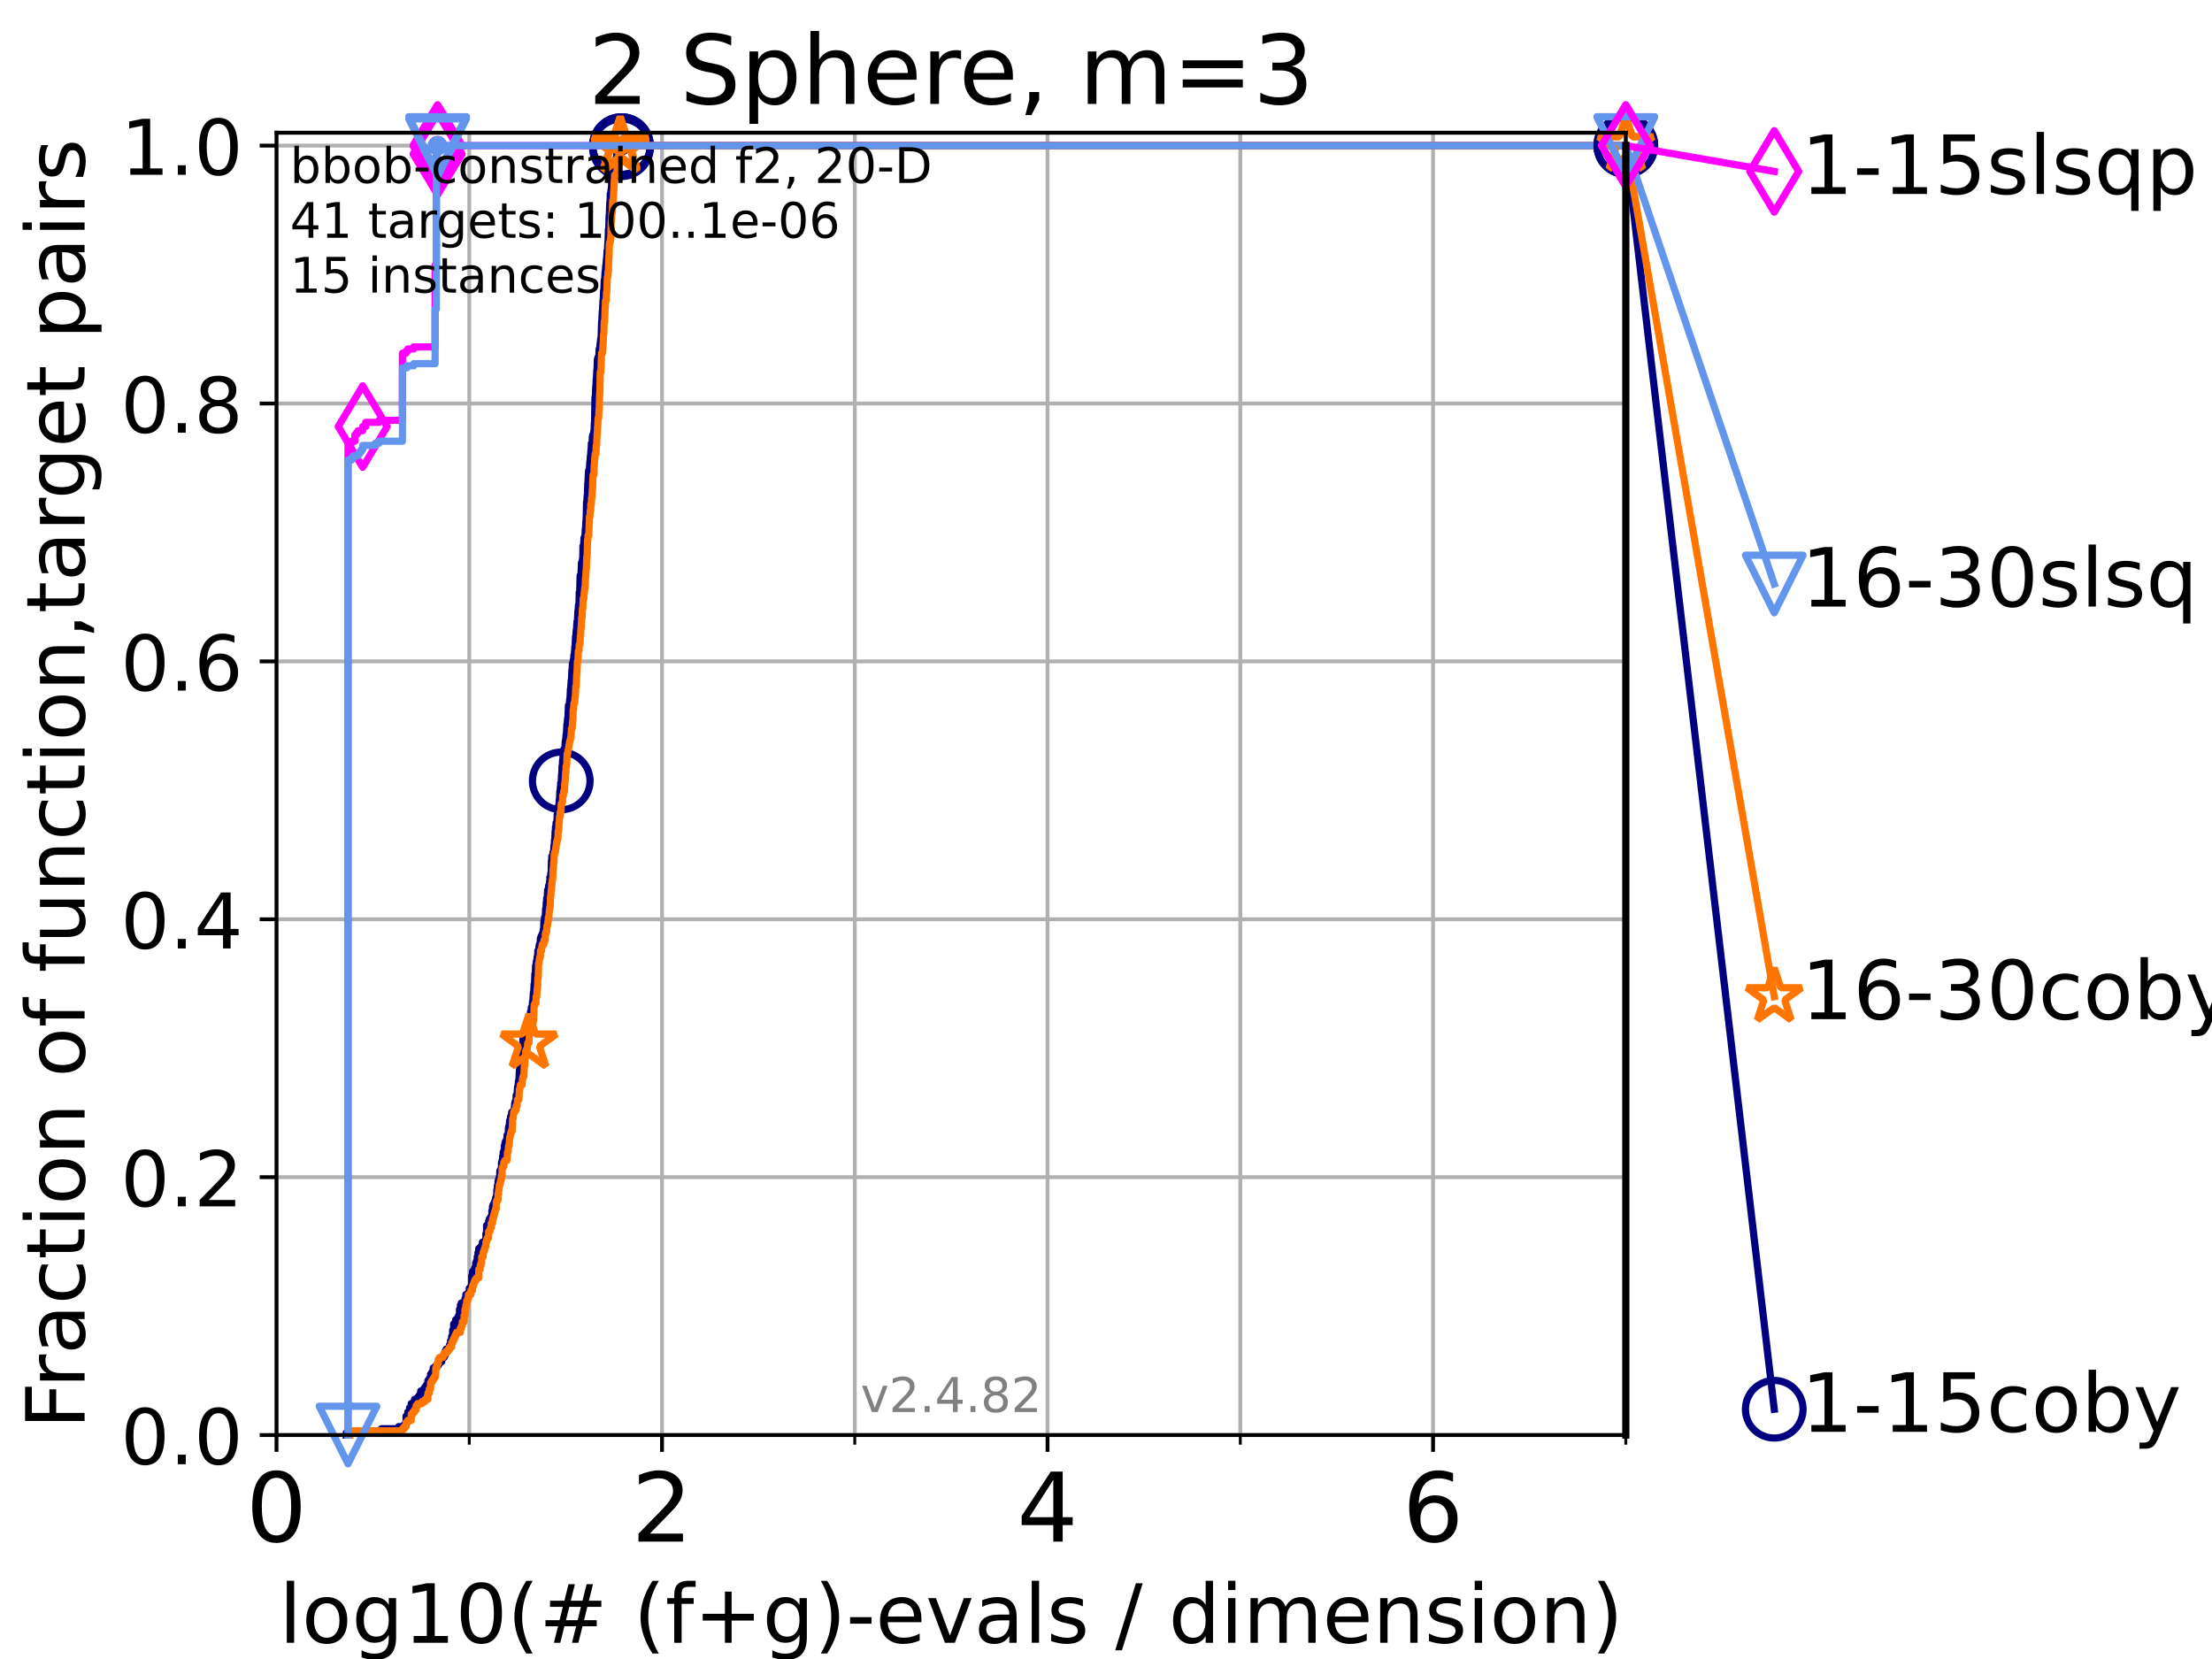 <?xml version="1.0" encoding="utf-8" standalone="no"?>
<!DOCTYPE svg PUBLIC "-//W3C//DTD SVG 1.1//EN"
  "http://www.w3.org/Graphics/SVG/1.1/DTD/svg11.dtd">
<!-- Created with matplotlib (https://matplotlib.org/) -->
<svg height="345.6pt" version="1.1" viewBox="0 0 460.8 345.6" width="460.8pt" xmlns="http://www.w3.org/2000/svg" xmlns:xlink="http://www.w3.org/1999/xlink">
 <defs>
  <style type="text/css">*{stroke-linecap:butt;stroke-linejoin:round;}</style>
 </defs>
 <g id="figure_1">
  <g id="patch_1">
   <path d="M 0 345.6 
L 460.8 345.6 
L 460.8 0 
L 0 0 
z
" style="fill:#ffffff;"/>
  </g>
  <g id="axes_1">
   <g id="patch_2">
    <path d="M 57.6 298.944 
L 338.688 298.944 
L 338.688 27.648 
L 57.6 27.648 
z
" style="fill:#ffffff;"/>
   </g>
   <g id="matplotlib.axis_1">
    <g id="xtick_1">
     <g id="line2d_1">
      <path clip-path="url(#p0db083ee45)" d="M 57.6 298.944 
L 57.6 27.648 
" style="fill:none;stroke:#b0b0b0;stroke-linecap:square;stroke-width:0.8;"/>
     </g>
     <g id="line2d_2">
      <defs>
       <path d="M 0 0 
L 0 3.5 
" id="m443424804b" style="stroke:#000000;stroke-width:0.8;"/>
      </defs>
      <g>
       <use style="stroke:#000000;stroke-width:0.8;" x="57.6" xlink:href="#m443424804b" y="298.944"/>
      </g>
     </g>
     <g id="text_1">
      <!-- 0 -->
      <g transform="translate(51.237 321.141)scale(0.2 -0.2)">
       <defs>
        <path d="M 31.781 66.406 
Q 24.172 66.406 20.328 58.906 
Q 16.5 51.422 16.5 36.375 
Q 16.5 21.391 20.328 13.891 
Q 24.172 6.391 31.781 6.391 
Q 39.453 6.391 43.281 13.891 
Q 47.125 21.391 47.125 36.375 
Q 47.125 51.422 43.281 58.906 
Q 39.453 66.406 31.781 66.406 
z
M 31.781 74.219 
Q 44.047 74.219 50.516 64.516 
Q 56.984 54.828 56.984 36.375 
Q 56.984 17.969 50.516 8.266 
Q 44.047 -1.422 31.781 -1.422 
Q 19.531 -1.422 13.062 8.266 
Q 6.594 17.969 6.594 36.375 
Q 6.594 54.828 13.062 64.516 
Q 19.531 74.219 31.781 74.219 
z
" id="DejaVuSans-48"/>
       </defs>
       <use xlink:href="#DejaVuSans-48"/>
      </g>
     </g>
    </g>
    <g id="xtick_2">
     <g id="line2d_3">
      <path clip-path="url(#p0db083ee45)" d="M 137.911 298.944 
L 137.911 27.648 
" style="fill:none;stroke:#b0b0b0;stroke-linecap:square;stroke-width:0.8;"/>
     </g>
     <g id="line2d_4">
      <g>
       <use style="stroke:#000000;stroke-width:0.8;" x="137.911" xlink:href="#m443424804b" y="298.944"/>
      </g>
     </g>
     <g id="text_2">
      <!-- 2 -->
      <g transform="translate(131.548 321.141)scale(0.2 -0.2)">
       <defs>
        <path d="M 19.188 8.297 
L 53.609 8.297 
L 53.609 0 
L 7.328 0 
L 7.328 8.297 
Q 12.938 14.109 22.625 23.891 
Q 32.328 33.688 34.812 36.531 
Q 39.547 41.844 41.422 45.531 
Q 43.312 49.219 43.312 52.781 
Q 43.312 58.594 39.234 62.25 
Q 35.156 65.922 28.609 65.922 
Q 23.969 65.922 18.812 64.312 
Q 13.672 62.703 7.812 59.422 
L 7.812 69.391 
Q 13.766 71.781 18.938 73 
Q 24.125 74.219 28.422 74.219 
Q 39.75 74.219 46.484 68.547 
Q 53.219 62.891 53.219 53.422 
Q 53.219 48.922 51.531 44.891 
Q 49.859 40.875 45.406 35.406 
Q 44.188 33.984 37.641 27.219 
Q 31.109 20.453 19.188 8.297 
z
" id="DejaVuSans-50"/>
       </defs>
       <use xlink:href="#DejaVuSans-50"/>
      </g>
     </g>
    </g>
    <g id="xtick_3">
     <g id="line2d_5">
      <path clip-path="url(#p0db083ee45)" d="M 218.222 298.944 
L 218.222 27.648 
" style="fill:none;stroke:#b0b0b0;stroke-linecap:square;stroke-width:0.8;"/>
     </g>
     <g id="line2d_6">
      <g>
       <use style="stroke:#000000;stroke-width:0.8;" x="218.222" xlink:href="#m443424804b" y="298.944"/>
      </g>
     </g>
     <g id="text_3">
      <!-- 4 -->
      <g transform="translate(211.859 321.141)scale(0.2 -0.2)">
       <defs>
        <path d="M 37.797 64.312 
L 12.891 25.391 
L 37.797 25.391 
z
M 35.203 72.906 
L 47.609 72.906 
L 47.609 25.391 
L 58.016 25.391 
L 58.016 17.188 
L 47.609 17.188 
L 47.609 0 
L 37.797 0 
L 37.797 17.188 
L 4.891 17.188 
L 4.891 26.703 
z
" id="DejaVuSans-52"/>
       </defs>
       <use xlink:href="#DejaVuSans-52"/>
      </g>
     </g>
    </g>
    <g id="xtick_4">
     <g id="line2d_7">
      <path clip-path="url(#p0db083ee45)" d="M 298.533 298.944 
L 298.533 27.648 
" style="fill:none;stroke:#b0b0b0;stroke-linecap:square;stroke-width:0.8;"/>
     </g>
     <g id="line2d_8">
      <g>
       <use style="stroke:#000000;stroke-width:0.8;" x="298.533" xlink:href="#m443424804b" y="298.944"/>
      </g>
     </g>
     <g id="text_4">
      <!-- 6 -->
      <g transform="translate(292.17 321.141)scale(0.2 -0.2)">
       <defs>
        <path d="M 33.016 40.375 
Q 26.375 40.375 22.484 35.828 
Q 18.609 31.297 18.609 23.391 
Q 18.609 15.531 22.484 10.953 
Q 26.375 6.391 33.016 6.391 
Q 39.656 6.391 43.531 10.953 
Q 47.406 15.531 47.406 23.391 
Q 47.406 31.297 43.531 35.828 
Q 39.656 40.375 33.016 40.375 
z
M 52.594 71.297 
L 52.594 62.312 
Q 48.875 64.062 45.094 64.984 
Q 41.312 65.922 37.594 65.922 
Q 27.828 65.922 22.672 59.328 
Q 17.531 52.734 16.797 39.406 
Q 19.672 43.656 24.016 45.922 
Q 28.375 48.188 33.594 48.188 
Q 44.578 48.188 50.953 41.516 
Q 57.328 34.859 57.328 23.391 
Q 57.328 12.156 50.688 5.359 
Q 44.047 -1.422 33.016 -1.422 
Q 20.359 -1.422 13.672 8.266 
Q 6.984 17.969 6.984 36.375 
Q 6.984 53.656 15.188 63.938 
Q 23.391 74.219 37.203 74.219 
Q 40.922 74.219 44.703 73.484 
Q 48.484 72.75 52.594 71.297 
z
" id="DejaVuSans-54"/>
       </defs>
       <use xlink:href="#DejaVuSans-54"/>
      </g>
     </g>
    </g>
    <g id="xtick_5">
     <g id="line2d_9">
      <path clip-path="url(#p0db083ee45)" d="M 97.755 298.944 
L 97.755 27.648 
" style="fill:none;stroke:#b0b0b0;stroke-linecap:square;stroke-width:0.8;"/>
     </g>
     <g id="line2d_10">
      <defs>
       <path d="M 0 0 
L 0 2 
" id="ma65fd1936e" style="stroke:#000000;stroke-width:0.6;"/>
      </defs>
      <g>
       <use style="stroke:#000000;stroke-width:0.6;" x="97.755" xlink:href="#ma65fd1936e" y="298.944"/>
      </g>
     </g>
    </g>
    <g id="xtick_6">
     <g id="line2d_11">
      <path clip-path="url(#p0db083ee45)" d="M 178.066 298.944 
L 178.066 27.648 
" style="fill:none;stroke:#b0b0b0;stroke-linecap:square;stroke-width:0.8;"/>
     </g>
     <g id="line2d_12">
      <g>
       <use style="stroke:#000000;stroke-width:0.6;" x="178.066" xlink:href="#ma65fd1936e" y="298.944"/>
      </g>
     </g>
    </g>
    <g id="xtick_7">
     <g id="line2d_13">
      <path clip-path="url(#p0db083ee45)" d="M 258.377 298.944 
L 258.377 27.648 
" style="fill:none;stroke:#b0b0b0;stroke-linecap:square;stroke-width:0.8;"/>
     </g>
     <g id="line2d_14">
      <g>
       <use style="stroke:#000000;stroke-width:0.6;" x="258.377" xlink:href="#ma65fd1936e" y="298.944"/>
      </g>
     </g>
    </g>
    <g id="xtick_8">
     <g id="line2d_15">
      <path clip-path="url(#p0db083ee45)" d="M 338.688 298.944 
L 338.688 27.648 
" style="fill:none;stroke:#b0b0b0;stroke-linecap:square;stroke-width:0.8;"/>
     </g>
     <g id="line2d_16">
      <g>
       <use style="stroke:#000000;stroke-width:0.6;" x="338.688" xlink:href="#ma65fd1936e" y="298.944"/>
      </g>
     </g>
    </g>
    <g id="text_5">
     <!-- log10(# (f+g)-evals / dimension) -->
     <g transform="translate(58.145 342.218)scale(0.17 -0.17)">
      <defs>
       <path d="M 9.422 75.984 
L 18.406 75.984 
L 18.406 0 
L 9.422 0 
z
" id="DejaVuSans-108"/>
       <path d="M 30.609 48.391 
Q 23.391 48.391 19.188 42.75 
Q 14.984 37.109 14.984 27.297 
Q 14.984 17.484 19.156 11.844 
Q 23.344 6.203 30.609 6.203 
Q 37.797 6.203 41.984 11.859 
Q 46.188 17.531 46.188 27.297 
Q 46.188 37.016 41.984 42.703 
Q 37.797 48.391 30.609 48.391 
z
M 30.609 56 
Q 42.328 56 49.016 48.375 
Q 55.719 40.766 55.719 27.297 
Q 55.719 13.875 49.016 6.219 
Q 42.328 -1.422 30.609 -1.422 
Q 18.844 -1.422 12.172 6.219 
Q 5.516 13.875 5.516 27.297 
Q 5.516 40.766 12.172 48.375 
Q 18.844 56 30.609 56 
z
" id="DejaVuSans-111"/>
       <path d="M 45.406 27.984 
Q 45.406 37.75 41.375 43.109 
Q 37.359 48.484 30.078 48.484 
Q 22.859 48.484 18.828 43.109 
Q 14.797 37.75 14.797 27.984 
Q 14.797 18.266 18.828 12.891 
Q 22.859 7.516 30.078 7.516 
Q 37.359 7.516 41.375 12.891 
Q 45.406 18.266 45.406 27.984 
z
M 54.391 6.781 
Q 54.391 -7.172 48.188 -13.984 
Q 42 -20.797 29.203 -20.797 
Q 24.469 -20.797 20.266 -20.094 
Q 16.062 -19.391 12.109 -17.922 
L 12.109 -9.188 
Q 16.062 -11.328 19.922 -12.344 
Q 23.781 -13.375 27.781 -13.375 
Q 36.625 -13.375 41.016 -8.766 
Q 45.406 -4.156 45.406 5.172 
L 45.406 9.625 
Q 42.625 4.781 38.281 2.391 
Q 33.938 0 27.875 0 
Q 17.828 0 11.672 7.656 
Q 5.516 15.328 5.516 27.984 
Q 5.516 40.672 11.672 48.328 
Q 17.828 56 27.875 56 
Q 33.938 56 38.281 53.609 
Q 42.625 51.219 45.406 46.391 
L 45.406 54.688 
L 54.391 54.688 
z
" id="DejaVuSans-103"/>
       <path d="M 12.406 8.297 
L 28.516 8.297 
L 28.516 63.922 
L 10.984 60.406 
L 10.984 69.391 
L 28.422 72.906 
L 38.281 72.906 
L 38.281 8.297 
L 54.391 8.297 
L 54.391 0 
L 12.406 0 
z
" id="DejaVuSans-49"/>
       <path d="M 31 75.875 
Q 24.469 64.656 21.281 53.656 
Q 18.109 42.672 18.109 31.391 
Q 18.109 20.125 21.312 9.062 
Q 24.516 -2 31 -13.188 
L 23.188 -13.188 
Q 15.875 -1.703 12.234 9.375 
Q 8.594 20.453 8.594 31.391 
Q 8.594 42.281 12.203 53.312 
Q 15.828 64.359 23.188 75.875 
z
" id="DejaVuSans-40"/>
       <path d="M 51.125 44 
L 36.922 44 
L 32.812 27.688 
L 47.125 27.688 
z
M 43.797 71.781 
L 38.719 51.516 
L 52.984 51.516 
L 58.109 71.781 
L 65.922 71.781 
L 60.891 51.516 
L 76.125 51.516 
L 76.125 44 
L 58.984 44 
L 54.984 27.688 
L 70.516 27.688 
L 70.516 20.219 
L 53.078 20.219 
L 48 0 
L 40.188 0 
L 45.219 20.219 
L 30.906 20.219 
L 25.875 0 
L 18.016 0 
L 23.094 20.219 
L 7.719 20.219 
L 7.719 27.688 
L 24.906 27.688 
L 29 44 
L 13.281 44 
L 13.281 51.516 
L 30.906 51.516 
L 35.891 71.781 
z
" id="DejaVuSans-35"/>
       <path id="DejaVuSans-32"/>
       <path d="M 37.109 75.984 
L 37.109 68.5 
L 28.516 68.5 
Q 23.688 68.5 21.797 66.547 
Q 19.922 64.594 19.922 59.516 
L 19.922 54.688 
L 34.719 54.688 
L 34.719 47.703 
L 19.922 47.703 
L 19.922 0 
L 10.891 0 
L 10.891 47.703 
L 2.297 47.703 
L 2.297 54.688 
L 10.891 54.688 
L 10.891 58.5 
Q 10.891 67.625 15.141 71.797 
Q 19.391 75.984 28.609 75.984 
z
" id="DejaVuSans-102"/>
       <path d="M 46 62.703 
L 46 35.5 
L 73.188 35.5 
L 73.188 27.203 
L 46 27.203 
L 46 0 
L 37.797 0 
L 37.797 27.203 
L 10.594 27.203 
L 10.594 35.5 
L 37.797 35.5 
L 37.797 62.703 
z
" id="DejaVuSans-43"/>
       <path d="M 8.016 75.875 
L 15.828 75.875 
Q 23.141 64.359 26.781 53.312 
Q 30.422 42.281 30.422 31.391 
Q 30.422 20.453 26.781 9.375 
Q 23.141 -1.703 15.828 -13.188 
L 8.016 -13.188 
Q 14.5 -2 17.703 9.062 
Q 20.906 20.125 20.906 31.391 
Q 20.906 42.672 17.703 53.656 
Q 14.5 64.656 8.016 75.875 
z
" id="DejaVuSans-41"/>
       <path d="M 4.891 31.391 
L 31.203 31.391 
L 31.203 23.391 
L 4.891 23.391 
z
" id="DejaVuSans-45"/>
       <path d="M 56.203 29.594 
L 56.203 25.203 
L 14.891 25.203 
Q 15.484 15.922 20.484 11.062 
Q 25.484 6.203 34.422 6.203 
Q 39.594 6.203 44.453 7.469 
Q 49.312 8.734 54.109 11.281 
L 54.109 2.781 
Q 49.266 0.734 44.188 -0.344 
Q 39.109 -1.422 33.891 -1.422 
Q 20.797 -1.422 13.156 6.188 
Q 5.516 13.812 5.516 26.812 
Q 5.516 40.234 12.766 48.109 
Q 20.016 56 32.328 56 
Q 43.359 56 49.781 48.891 
Q 56.203 41.797 56.203 29.594 
z
M 47.219 32.234 
Q 47.125 39.594 43.094 43.984 
Q 39.062 48.391 32.422 48.391 
Q 24.906 48.391 20.391 44.141 
Q 15.875 39.891 15.188 32.172 
z
" id="DejaVuSans-101"/>
       <path d="M 2.984 54.688 
L 12.5 54.688 
L 29.594 8.797 
L 46.688 54.688 
L 56.203 54.688 
L 35.688 0 
L 23.484 0 
z
" id="DejaVuSans-118"/>
       <path d="M 34.281 27.484 
Q 23.391 27.484 19.188 25 
Q 14.984 22.516 14.984 16.5 
Q 14.984 11.719 18.141 8.906 
Q 21.297 6.109 26.703 6.109 
Q 34.188 6.109 38.703 11.406 
Q 43.219 16.703 43.219 25.484 
L 43.219 27.484 
z
M 52.203 31.203 
L 52.203 0 
L 43.219 0 
L 43.219 8.297 
Q 40.141 3.328 35.547 0.953 
Q 30.953 -1.422 24.312 -1.422 
Q 15.922 -1.422 10.953 3.297 
Q 6 8.016 6 15.922 
Q 6 25.141 12.172 29.828 
Q 18.359 34.516 30.609 34.516 
L 43.219 34.516 
L 43.219 35.406 
Q 43.219 41.609 39.141 45 
Q 35.062 48.391 27.688 48.391 
Q 23 48.391 18.547 47.266 
Q 14.109 46.141 10.016 43.891 
L 10.016 52.203 
Q 14.938 54.109 19.578 55.047 
Q 24.219 56 28.609 56 
Q 40.484 56 46.344 49.844 
Q 52.203 43.703 52.203 31.203 
z
" id="DejaVuSans-97"/>
       <path d="M 44.281 53.078 
L 44.281 44.578 
Q 40.484 46.531 36.375 47.5 
Q 32.281 48.484 27.875 48.484 
Q 21.188 48.484 17.844 46.438 
Q 14.5 44.391 14.5 40.281 
Q 14.5 37.156 16.891 35.375 
Q 19.281 33.594 26.516 31.984 
L 29.594 31.297 
Q 39.156 29.25 43.188 25.516 
Q 47.219 21.781 47.219 15.094 
Q 47.219 7.469 41.188 3.016 
Q 35.156 -1.422 24.609 -1.422 
Q 20.219 -1.422 15.453 -0.562 
Q 10.688 0.297 5.422 2 
L 5.422 11.281 
Q 10.406 8.688 15.234 7.391 
Q 20.062 6.109 24.812 6.109 
Q 31.156 6.109 34.562 8.281 
Q 37.984 10.453 37.984 14.406 
Q 37.984 18.062 35.516 20.016 
Q 33.062 21.969 24.703 23.781 
L 21.578 24.516 
Q 13.234 26.266 9.516 29.906 
Q 5.812 33.547 5.812 39.891 
Q 5.812 47.609 11.281 51.797 
Q 16.75 56 26.812 56 
Q 31.781 56 36.172 55.266 
Q 40.578 54.547 44.281 53.078 
z
" id="DejaVuSans-115"/>
       <path d="M 25.391 72.906 
L 33.688 72.906 
L 8.297 -9.281 
L 0 -9.281 
z
" id="DejaVuSans-47"/>
       <path d="M 45.406 46.391 
L 45.406 75.984 
L 54.391 75.984 
L 54.391 0 
L 45.406 0 
L 45.406 8.203 
Q 42.578 3.328 38.25 0.953 
Q 33.938 -1.422 27.875 -1.422 
Q 17.969 -1.422 11.734 6.484 
Q 5.516 14.406 5.516 27.297 
Q 5.516 40.188 11.734 48.094 
Q 17.969 56 27.875 56 
Q 33.938 56 38.25 53.625 
Q 42.578 51.266 45.406 46.391 
z
M 14.797 27.297 
Q 14.797 17.391 18.875 11.75 
Q 22.953 6.109 30.078 6.109 
Q 37.203 6.109 41.297 11.75 
Q 45.406 17.391 45.406 27.297 
Q 45.406 37.203 41.297 42.844 
Q 37.203 48.484 30.078 48.484 
Q 22.953 48.484 18.875 42.844 
Q 14.797 37.203 14.797 27.297 
z
" id="DejaVuSans-100"/>
       <path d="M 9.422 54.688 
L 18.406 54.688 
L 18.406 0 
L 9.422 0 
z
M 9.422 75.984 
L 18.406 75.984 
L 18.406 64.594 
L 9.422 64.594 
z
" id="DejaVuSans-105"/>
       <path d="M 52 44.188 
Q 55.375 50.25 60.062 53.125 
Q 64.75 56 71.094 56 
Q 79.641 56 84.281 50.016 
Q 88.922 44.047 88.922 33.016 
L 88.922 0 
L 79.891 0 
L 79.891 32.719 
Q 79.891 40.578 77.094 44.375 
Q 74.312 48.188 68.609 48.188 
Q 61.625 48.188 57.562 43.547 
Q 53.516 38.922 53.516 30.906 
L 53.516 0 
L 44.484 0 
L 44.484 32.719 
Q 44.484 40.625 41.703 44.406 
Q 38.922 48.188 33.109 48.188 
Q 26.219 48.188 22.156 43.531 
Q 18.109 38.875 18.109 30.906 
L 18.109 0 
L 9.078 0 
L 9.078 54.688 
L 18.109 54.688 
L 18.109 46.188 
Q 21.188 51.219 25.484 53.609 
Q 29.781 56 35.688 56 
Q 41.656 56 45.828 52.969 
Q 50 49.953 52 44.188 
z
" id="DejaVuSans-109"/>
       <path d="M 54.891 33.016 
L 54.891 0 
L 45.906 0 
L 45.906 32.719 
Q 45.906 40.484 42.875 44.328 
Q 39.844 48.188 33.797 48.188 
Q 26.516 48.188 22.312 43.547 
Q 18.109 38.922 18.109 30.906 
L 18.109 0 
L 9.078 0 
L 9.078 54.688 
L 18.109 54.688 
L 18.109 46.188 
Q 21.344 51.125 25.703 53.562 
Q 30.078 56 35.797 56 
Q 45.219 56 50.047 50.172 
Q 54.891 44.344 54.891 33.016 
z
" id="DejaVuSans-110"/>
      </defs>
      <use xlink:href="#DejaVuSans-108"/>
      <use x="27.783" xlink:href="#DejaVuSans-111"/>
      <use x="88.965" xlink:href="#DejaVuSans-103"/>
      <use x="152.441" xlink:href="#DejaVuSans-49"/>
      <use x="216.064" xlink:href="#DejaVuSans-48"/>
      <use x="279.688" xlink:href="#DejaVuSans-40"/>
      <use x="318.701" xlink:href="#DejaVuSans-35"/>
      <use x="402.49" xlink:href="#DejaVuSans-32"/>
      <use x="434.277" xlink:href="#DejaVuSans-40"/>
      <use x="473.291" xlink:href="#DejaVuSans-102"/>
      <use x="508.496" xlink:href="#DejaVuSans-43"/>
      <use x="592.285" xlink:href="#DejaVuSans-103"/>
      <use x="655.762" xlink:href="#DejaVuSans-41"/>
      <use x="694.775" xlink:href="#DejaVuSans-45"/>
      <use x="730.859" xlink:href="#DejaVuSans-101"/>
      <use x="792.383" xlink:href="#DejaVuSans-118"/>
      <use x="851.562" xlink:href="#DejaVuSans-97"/>
      <use x="912.842" xlink:href="#DejaVuSans-108"/>
      <use x="940.625" xlink:href="#DejaVuSans-115"/>
      <use x="992.725" xlink:href="#DejaVuSans-32"/>
      <use x="1024.512" xlink:href="#DejaVuSans-47"/>
      <use x="1058.203" xlink:href="#DejaVuSans-32"/>
      <use x="1089.99" xlink:href="#DejaVuSans-100"/>
      <use x="1153.467" xlink:href="#DejaVuSans-105"/>
      <use x="1181.25" xlink:href="#DejaVuSans-109"/>
      <use x="1278.662" xlink:href="#DejaVuSans-101"/>
      <use x="1340.186" xlink:href="#DejaVuSans-110"/>
      <use x="1403.564" xlink:href="#DejaVuSans-115"/>
      <use x="1455.664" xlink:href="#DejaVuSans-105"/>
      <use x="1483.447" xlink:href="#DejaVuSans-111"/>
      <use x="1544.629" xlink:href="#DejaVuSans-110"/>
      <use x="1608.008" xlink:href="#DejaVuSans-41"/>
     </g>
    </g>
   </g>
   <g id="matplotlib.axis_2">
    <g id="ytick_1">
     <g id="line2d_17">
      <path clip-path="url(#p0db083ee45)" d="M 57.6 298.944 
L 338.688 298.944 
" style="fill:none;stroke:#b0b0b0;stroke-linecap:square;stroke-width:0.8;"/>
     </g>
     <g id="line2d_18">
      <defs>
       <path d="M 0 0 
L -3.5 0 
" id="mcab762883d" style="stroke:#000000;stroke-width:0.8;"/>
      </defs>
      <g>
       <use style="stroke:#000000;stroke-width:0.8;" x="57.6" xlink:href="#mcab762883d" y="298.944"/>
      </g>
     </g>
     <g id="text_6">
      <!-- 0.0 -->
      <g transform="translate(25.155 305.023)scale(0.16 -0.16)">
       <defs>
        <path d="M 10.688 12.406 
L 21 12.406 
L 21 0 
L 10.688 0 
z
" id="DejaVuSans-46"/>
       </defs>
       <use xlink:href="#DejaVuSans-48"/>
       <use x="63.623" xlink:href="#DejaVuSans-46"/>
       <use x="95.41" xlink:href="#DejaVuSans-48"/>
      </g>
     </g>
    </g>
    <g id="ytick_2">
     <g id="line2d_19">
      <path clip-path="url(#p0db083ee45)" d="M 57.6 245.222 
L 338.688 245.222 
" style="fill:none;stroke:#b0b0b0;stroke-linecap:square;stroke-width:0.8;"/>
     </g>
     <g id="line2d_20">
      <g>
       <use style="stroke:#000000;stroke-width:0.8;" x="57.6" xlink:href="#mcab762883d" y="245.222"/>
      </g>
     </g>
     <g id="text_7">
      <!-- 0.2 -->
      <g transform="translate(25.155 251.301)scale(0.16 -0.16)">
       <use xlink:href="#DejaVuSans-48"/>
       <use x="63.623" xlink:href="#DejaVuSans-46"/>
       <use x="95.41" xlink:href="#DejaVuSans-50"/>
      </g>
     </g>
    </g>
    <g id="ytick_3">
     <g id="line2d_21">
      <path clip-path="url(#p0db083ee45)" d="M 57.6 191.5 
L 338.688 191.5 
" style="fill:none;stroke:#b0b0b0;stroke-linecap:square;stroke-width:0.8;"/>
     </g>
     <g id="line2d_22">
      <g>
       <use style="stroke:#000000;stroke-width:0.8;" x="57.6" xlink:href="#mcab762883d" y="191.5"/>
      </g>
     </g>
     <g id="text_8">
      <!-- 0.4 -->
      <g transform="translate(25.155 197.579)scale(0.16 -0.16)">
       <use xlink:href="#DejaVuSans-48"/>
       <use x="63.623" xlink:href="#DejaVuSans-46"/>
       <use x="95.41" xlink:href="#DejaVuSans-52"/>
      </g>
     </g>
    </g>
    <g id="ytick_4">
     <g id="line2d_23">
      <path clip-path="url(#p0db083ee45)" d="M 57.6 137.778 
L 338.688 137.778 
" style="fill:none;stroke:#b0b0b0;stroke-linecap:square;stroke-width:0.8;"/>
     </g>
     <g id="line2d_24">
      <g>
       <use style="stroke:#000000;stroke-width:0.8;" x="57.6" xlink:href="#mcab762883d" y="137.778"/>
      </g>
     </g>
     <g id="text_9">
      <!-- 0.6 -->
      <g transform="translate(25.155 143.857)scale(0.16 -0.16)">
       <use xlink:href="#DejaVuSans-48"/>
       <use x="63.623" xlink:href="#DejaVuSans-46"/>
       <use x="95.41" xlink:href="#DejaVuSans-54"/>
      </g>
     </g>
    </g>
    <g id="ytick_5">
     <g id="line2d_25">
      <path clip-path="url(#p0db083ee45)" d="M 57.6 84.056 
L 338.688 84.056 
" style="fill:none;stroke:#b0b0b0;stroke-linecap:square;stroke-width:0.8;"/>
     </g>
     <g id="line2d_26">
      <g>
       <use style="stroke:#000000;stroke-width:0.8;" x="57.6" xlink:href="#mcab762883d" y="84.056"/>
      </g>
     </g>
     <g id="text_10">
      <!-- 0.8 -->
      <g transform="translate(25.155 90.135)scale(0.16 -0.16)">
       <defs>
        <path d="M 31.781 34.625 
Q 24.75 34.625 20.719 30.859 
Q 16.703 27.094 16.703 20.516 
Q 16.703 13.922 20.719 10.156 
Q 24.75 6.391 31.781 6.391 
Q 38.812 6.391 42.859 10.172 
Q 46.922 13.969 46.922 20.516 
Q 46.922 27.094 42.891 30.859 
Q 38.875 34.625 31.781 34.625 
z
M 21.922 38.812 
Q 15.578 40.375 12.031 44.719 
Q 8.5 49.078 8.5 55.328 
Q 8.5 64.062 14.719 69.141 
Q 20.953 74.219 31.781 74.219 
Q 42.672 74.219 48.875 69.141 
Q 55.078 64.062 55.078 55.328 
Q 55.078 49.078 51.531 44.719 
Q 48 40.375 41.703 38.812 
Q 48.828 37.156 52.797 32.312 
Q 56.781 27.484 56.781 20.516 
Q 56.781 9.906 50.312 4.234 
Q 43.844 -1.422 31.781 -1.422 
Q 19.734 -1.422 13.25 4.234 
Q 6.781 9.906 6.781 20.516 
Q 6.781 27.484 10.781 32.312 
Q 14.797 37.156 21.922 38.812 
z
M 18.312 54.391 
Q 18.312 48.734 21.844 45.562 
Q 25.391 42.391 31.781 42.391 
Q 38.141 42.391 41.719 45.562 
Q 45.312 48.734 45.312 54.391 
Q 45.312 60.062 41.719 63.234 
Q 38.141 66.406 31.781 66.406 
Q 25.391 66.406 21.844 63.234 
Q 18.312 60.062 18.312 54.391 
z
" id="DejaVuSans-56"/>
       </defs>
       <use xlink:href="#DejaVuSans-48"/>
       <use x="63.623" xlink:href="#DejaVuSans-46"/>
       <use x="95.41" xlink:href="#DejaVuSans-56"/>
      </g>
     </g>
    </g>
    <g id="ytick_6">
     <g id="line2d_27">
      <path clip-path="url(#p0db083ee45)" d="M 57.6 30.334 
L 338.688 30.334 
" style="fill:none;stroke:#b0b0b0;stroke-linecap:square;stroke-width:0.8;"/>
     </g>
     <g id="line2d_28">
      <g>
       <use style="stroke:#000000;stroke-width:0.8;" x="57.6" xlink:href="#mcab762883d" y="30.334"/>
      </g>
     </g>
     <g id="text_11">
      <!-- 1.0 -->
      <g transform="translate(25.155 36.413)scale(0.16 -0.16)">
       <use xlink:href="#DejaVuSans-49"/>
       <use x="63.623" xlink:href="#DejaVuSans-46"/>
       <use x="95.41" xlink:href="#DejaVuSans-48"/>
      </g>
     </g>
    </g>
    <g id="text_12">
     <!-- Fraction of function,target pairs -->
     <g transform="translate(17.62 297.681)rotate(-90)scale(0.17 -0.17)">
      <defs>
       <path d="M 9.812 72.906 
L 51.703 72.906 
L 51.703 64.594 
L 19.672 64.594 
L 19.672 43.109 
L 48.578 43.109 
L 48.578 34.812 
L 19.672 34.812 
L 19.672 0 
L 9.812 0 
z
" id="DejaVuSans-70"/>
       <path d="M 41.109 46.297 
Q 39.594 47.172 37.812 47.578 
Q 36.031 48 33.891 48 
Q 26.266 48 22.188 43.047 
Q 18.109 38.094 18.109 28.812 
L 18.109 0 
L 9.078 0 
L 9.078 54.688 
L 18.109 54.688 
L 18.109 46.188 
Q 20.953 51.172 25.484 53.578 
Q 30.031 56 36.531 56 
Q 37.453 56 38.578 55.875 
Q 39.703 55.766 41.062 55.516 
z
" id="DejaVuSans-114"/>
       <path d="M 48.781 52.594 
L 48.781 44.188 
Q 44.969 46.297 41.141 47.344 
Q 37.312 48.391 33.406 48.391 
Q 24.656 48.391 19.812 42.844 
Q 14.984 37.312 14.984 27.297 
Q 14.984 17.281 19.812 11.734 
Q 24.656 6.203 33.406 6.203 
Q 37.312 6.203 41.141 7.25 
Q 44.969 8.297 48.781 10.406 
L 48.781 2.094 
Q 45.016 0.344 40.984 -0.531 
Q 36.969 -1.422 32.422 -1.422 
Q 20.062 -1.422 12.781 6.344 
Q 5.516 14.109 5.516 27.297 
Q 5.516 40.672 12.859 48.328 
Q 20.219 56 33.016 56 
Q 37.156 56 41.109 55.141 
Q 45.062 54.297 48.781 52.594 
z
" id="DejaVuSans-99"/>
       <path d="M 18.312 70.219 
L 18.312 54.688 
L 36.812 54.688 
L 36.812 47.703 
L 18.312 47.703 
L 18.312 18.016 
Q 18.312 11.328 20.141 9.422 
Q 21.969 7.516 27.594 7.516 
L 36.812 7.516 
L 36.812 0 
L 27.594 0 
Q 17.188 0 13.234 3.875 
Q 9.281 7.766 9.281 18.016 
L 9.281 47.703 
L 2.688 47.703 
L 2.688 54.688 
L 9.281 54.688 
L 9.281 70.219 
z
" id="DejaVuSans-116"/>
       <path d="M 8.5 21.578 
L 8.5 54.688 
L 17.484 54.688 
L 17.484 21.922 
Q 17.484 14.156 20.5 10.266 
Q 23.531 6.391 29.594 6.391 
Q 36.859 6.391 41.078 11.031 
Q 45.312 15.672 45.312 23.688 
L 45.312 54.688 
L 54.297 54.688 
L 54.297 0 
L 45.312 0 
L 45.312 8.406 
Q 42.047 3.422 37.719 1 
Q 33.406 -1.422 27.688 -1.422 
Q 18.266 -1.422 13.375 4.438 
Q 8.5 10.297 8.5 21.578 
z
M 31.109 56 
z
" id="DejaVuSans-117"/>
       <path d="M 11.719 12.406 
L 22.016 12.406 
L 22.016 4 
L 14.016 -11.625 
L 7.719 -11.625 
L 11.719 4 
z
" id="DejaVuSans-44"/>
       <path d="M 18.109 8.203 
L 18.109 -20.797 
L 9.078 -20.797 
L 9.078 54.688 
L 18.109 54.688 
L 18.109 46.391 
Q 20.953 51.266 25.266 53.625 
Q 29.594 56 35.594 56 
Q 45.562 56 51.781 48.094 
Q 58.016 40.188 58.016 27.297 
Q 58.016 14.406 51.781 6.484 
Q 45.562 -1.422 35.594 -1.422 
Q 29.594 -1.422 25.266 0.953 
Q 20.953 3.328 18.109 8.203 
z
M 48.688 27.297 
Q 48.688 37.203 44.609 42.844 
Q 40.531 48.484 33.406 48.484 
Q 26.266 48.484 22.188 42.844 
Q 18.109 37.203 18.109 27.297 
Q 18.109 17.391 22.188 11.75 
Q 26.266 6.109 33.406 6.109 
Q 40.531 6.109 44.609 11.75 
Q 48.688 17.391 48.688 27.297 
z
" id="DejaVuSans-112"/>
      </defs>
      <use xlink:href="#DejaVuSans-70"/>
      <use x="50.27" xlink:href="#DejaVuSans-114"/>
      <use x="91.383" xlink:href="#DejaVuSans-97"/>
      <use x="152.662" xlink:href="#DejaVuSans-99"/>
      <use x="207.643" xlink:href="#DejaVuSans-116"/>
      <use x="246.852" xlink:href="#DejaVuSans-105"/>
      <use x="274.635" xlink:href="#DejaVuSans-111"/>
      <use x="335.816" xlink:href="#DejaVuSans-110"/>
      <use x="399.195" xlink:href="#DejaVuSans-32"/>
      <use x="430.982" xlink:href="#DejaVuSans-111"/>
      <use x="492.164" xlink:href="#DejaVuSans-102"/>
      <use x="527.369" xlink:href="#DejaVuSans-32"/>
      <use x="559.156" xlink:href="#DejaVuSans-102"/>
      <use x="594.361" xlink:href="#DejaVuSans-117"/>
      <use x="657.74" xlink:href="#DejaVuSans-110"/>
      <use x="721.119" xlink:href="#DejaVuSans-99"/>
      <use x="776.1" xlink:href="#DejaVuSans-116"/>
      <use x="815.309" xlink:href="#DejaVuSans-105"/>
      <use x="843.092" xlink:href="#DejaVuSans-111"/>
      <use x="904.273" xlink:href="#DejaVuSans-110"/>
      <use x="967.652" xlink:href="#DejaVuSans-44"/>
      <use x="999.439" xlink:href="#DejaVuSans-116"/>
      <use x="1038.648" xlink:href="#DejaVuSans-97"/>
      <use x="1099.928" xlink:href="#DejaVuSans-114"/>
      <use x="1139.291" xlink:href="#DejaVuSans-103"/>
      <use x="1202.768" xlink:href="#DejaVuSans-101"/>
      <use x="1264.291" xlink:href="#DejaVuSans-116"/>
      <use x="1303.5" xlink:href="#DejaVuSans-32"/>
      <use x="1335.287" xlink:href="#DejaVuSans-112"/>
      <use x="1398.764" xlink:href="#DejaVuSans-97"/>
      <use x="1460.043" xlink:href="#DejaVuSans-105"/>
      <use x="1487.826" xlink:href="#DejaVuSans-114"/>
      <use x="1528.939" xlink:href="#DejaVuSans-115"/>
     </g>
    </g>
   </g>
   <g id="line2d_29">
    <defs>
     <path d="M 0 1.5 
C 0.398 1.5 0.779 1.342 1.061 1.061 
C 1.342 0.779 1.5 0.398 1.5 0 
C 1.5 -0.398 1.342 -0.779 1.061 -1.061 
C 0.779 -1.342 0.398 -1.5 0 -1.5 
C -0.398 -1.5 -0.779 -1.342 -1.061 -1.061 
C -1.342 -0.779 -1.5 -0.398 -1.5 0 
C -1.5 0.398 -1.342 0.779 -1.061 1.061 
C -0.779 1.342 -0.398 1.5 0 1.5 
z
" id="m47c605e646" style="stroke:#000080;"/>
    </defs>
    <g>
     <use style="fill:#000080;stroke:#000080;" x="129.461" xlink:href="#m47c605e646" y="30.334"/>
     <use style="fill:#000080;stroke:#000080;" x="129.461" xlink:href="#m47c605e646" y="30.334"/>
    </g>
   </g>
   <g id="line2d_30">
    <path d="M 72.125 298.944 
L 72.125 298.507 
L 77.885 298.507 
L 77.885 298.07 
L 79.447 298.07 
L 79.447 297.634 
L 83.037 297.634 
L 83.037 297.197 
L 84.213 297.197 
L 84.213 296.76 
L 84.588 296.76 
L 84.588 295.013 
L 84.956 295.013 
L 84.956 294.14 
L 85.315 294.14 
L 85.315 293.266 
L 85.667 293.266 
L 85.667 292.393 
L 86.351 292.393 
L 86.351 291.519 
L 87.01 291.519 
L 87.01 291.082 
L 87.33 291.082 
L 87.33 290.645 
L 87.644 290.645 
L 87.644 289.772 
L 88.256 289.772 
L 88.256 289.335 
L 88.554 289.335 
L 88.554 288.898 
L 88.847 288.898 
L 88.847 288.462 
L 89.135 288.462 
L 89.135 287.588 
L 89.419 287.588 
L 89.419 287.151 
L 89.698 287.151 
L 89.698 286.278 
L 89.973 286.278 
L 89.973 285.841 
L 90.243 285.841 
L 90.243 284.968 
L 90.771 284.968 
L 90.771 284.531 
L 91.284 284.531 
L 91.284 284.094 
L 91.535 284.094 
L 91.535 283.657 
L 92.027 283.657 
L 92.027 282.784 
L 92.504 282.784 
L 92.504 282.347 
L 92.738 282.347 
L 92.738 281.473 
L 92.969 281.473 
L 92.969 281.037 
L 93.645 281.037 
L 93.645 280.163 
L 93.864 280.163 
L 93.864 279.29 
L 94.081 279.29 
L 94.081 278.416 
L 94.295 278.416 
L 94.295 277.106 
L 94.506 277.106 
L 94.506 275.796 
L 94.921 275.796 
L 94.921 274.922 
L 95.327 274.922 
L 95.327 274.485 
L 95.526 274.485 
L 95.526 274.048 
L 95.723 274.048 
L 95.723 272.738 
L 95.918 272.738 
L 95.918 271.865 
L 96.111 271.865 
L 96.111 271.428 
L 96.861 271.428 
L 96.861 270.554 
L 97.044 270.554 
L 97.044 269.681 
L 97.58 269.681 
L 97.58 269.244 
L 97.755 269.244 
L 97.755 268.371 
L 98.101 268.371 
L 98.101 267.934 
L 98.271 267.934 
L 98.271 265.75 
L 98.439 265.75 
L 98.439 264.876 
L 98.772 264.876 
L 98.772 264.44 
L 98.935 264.44 
L 98.935 264.003 
L 99.098 264.003 
L 99.098 263.129 
L 99.258 263.129 
L 99.258 262.693 
L 99.418 262.693 
L 99.418 261.819 
L 99.575 261.819 
L 99.575 260.946 
L 99.732 260.946 
L 99.732 260.072 
L 100.193 260.072 
L 100.193 259.635 
L 100.493 259.635 
L 100.493 258.762 
L 101.08 258.762 
L 101.08 258.325 
L 101.223 258.325 
L 101.223 257.015 
L 101.366 257.015 
L 101.366 255.268 
L 101.786 255.268 
L 101.786 254.394 
L 101.924 254.394 
L 101.924 253.957 
L 102.196 253.957 
L 102.196 253.521 
L 102.465 253.521 
L 102.465 252.21 
L 102.597 252.21 
L 102.597 251.337 
L 102.729 251.337 
L 102.729 250.9 
L 102.989 250.9 
L 102.989 250.463 
L 103.118 250.463 
L 103.118 250.026 
L 103.246 250.026 
L 103.246 249.59 
L 103.372 249.59 
L 103.372 249.153 
L 103.498 249.153 
L 103.498 247.843 
L 103.623 247.843 
L 103.623 246.969 
L 103.747 246.969 
L 103.747 246.096 
L 103.871 246.096 
L 103.871 245.659 
L 103.993 245.659 
L 103.993 245.222 
L 104.115 245.222 
L 104.115 243.912 
L 104.355 243.912 
L 104.355 243.475 
L 104.474 243.475 
L 104.474 242.165 
L 104.592 242.165 
L 104.592 241.728 
L 104.71 241.728 
L 104.71 240.854 
L 104.826 240.854 
L 104.826 239.981 
L 105.057 239.981 
L 105.057 238.671 
L 105.172 238.671 
L 105.172 238.234 
L 105.285 238.234 
L 105.285 237.797 
L 105.51 237.797 
L 105.51 237.36 
L 105.622 237.36 
L 105.622 236.487 
L 105.843 236.487 
L 105.952 234.74 
L 106.061 234.74 
L 106.169 233.429 
L 106.276 233.429 
L 106.383 232.556 
L 106.594 232.556 
L 106.594 231.682 
L 107.111 231.682 
L 107.213 229.935 
L 107.314 229.935 
L 107.314 229.499 
L 107.515 229.499 
L 107.515 228.188 
L 107.713 228.188 
L 107.811 226.441 
L 107.909 226.441 
L 108.006 225.131 
L 108.103 225.131 
L 108.199 222.947 
L 108.294 222.947 
L 108.294 222.074 
L 108.484 222.074 
L 108.484 221.2 
L 108.671 221.2 
L 108.671 219.453 
L 108.857 219.453 
L 108.949 216.396 
L 109.222 216.396 
L 109.222 215.085 
L 109.491 215.085 
L 109.58 213.775 
L 109.756 213.775 
L 109.756 213.338 
L 109.93 213.338 
L 109.93 212.901 
L 110.189 212.901 
L 110.189 212.028 
L 110.443 212.028 
L 110.527 210.718 
L 110.694 210.718 
L 110.694 209.844 
L 110.86 209.844 
L 110.942 208.534 
L 111.023 208.534 
L 111.105 206.787 
L 111.186 206.787 
L 111.266 205.04 
L 111.346 205.04 
L 111.426 202.856 
L 111.506 202.856 
L 111.585 201.109 
L 111.663 201.109 
L 111.742 200.235 
L 111.82 200.235 
L 111.897 199.362 
L 111.975 199.362 
L 112.052 198.052 
L 112.205 198.052 
L 112.281 197.178 
L 112.356 197.178 
L 112.356 196.741 
L 112.507 196.741 
L 112.581 195.431 
L 112.73 195.431 
L 112.73 194.994 
L 112.95 194.994 
L 112.95 194.557 
L 113.095 194.557 
L 113.168 193.684 
L 113.24 193.684 
L 113.311 191.937 
L 113.383 191.937 
L 113.454 191.063 
L 113.595 191.063 
L 113.665 189.316 
L 113.735 189.316 
L 113.804 188.006 
L 113.874 188.006 
L 113.874 187.132 
L 114.012 187.132 
L 114.08 185.385 
L 114.284 185.385 
L 114.284 184.512 
L 114.419 184.512 
L 114.486 183.638 
L 114.552 183.638 
L 114.552 182.765 
L 114.685 182.765 
L 114.751 181.891 
L 114.817 181.891 
L 114.882 179.271 
L 114.947 179.271 
L 114.947 178.397 
L 115.141 178.397 
L 115.206 177.524 
L 115.333 177.524 
L 115.397 176.213 
L 115.46 176.213 
L 115.523 174.903 
L 115.586 174.903 
L 115.649 173.156 
L 115.711 173.156 
L 115.711 172.282 
L 115.835 172.282 
L 115.835 171.409 
L 116.02 171.409 
L 116.081 169.662 
L 116.263 169.662 
L 116.323 167.915 
L 116.443 167.915 
L 116.503 166.604 
L 116.562 166.604 
L 116.621 164.857 
L 116.68 164.857 
L 116.739 163.984 
L 116.798 163.984 
L 116.798 163.11 
L 116.914 163.11 
L 116.972 161.363 
L 117.03 161.363 
L 117.088 159.616 
L 117.145 159.616 
L 117.203 158.306 
L 117.26 158.306 
L 117.317 156.559 
L 117.43 156.559 
L 117.43 156.122 
L 117.654 156.122 
L 117.765 154.375 
L 117.821 154.375 
L 117.931 153.065 
L 117.985 153.065 
L 118.094 150.881 
L 118.149 150.881 
L 118.257 149.571 
L 118.31 149.571 
L 118.417 146.95 
L 118.577 146.95 
L 118.682 145.64 
L 118.734 145.64 
L 118.839 143.456 
L 118.891 143.456 
L 118.994 141.709 
L 119.046 141.709 
L 119.148 139.525 
L 119.199 139.525 
L 119.25 138.215 
L 119.352 138.215 
L 119.453 137.341 
L 119.503 137.341 
L 119.553 136.468 
L 119.652 136.468 
L 119.752 134.721 
L 119.801 134.721 
L 119.899 132.537 
L 119.948 132.537 
L 120.045 131.227 
L 120.094 131.227 
L 120.191 129.48 
L 120.287 129.48 
L 120.382 127.296 
L 120.43 127.296 
L 120.525 125.985 
L 120.619 125.985 
L 120.666 123.365 
L 120.759 123.365 
L 120.852 119.871 
L 121.037 119.871 
L 121.128 117.25 
L 121.265 117.25 
L 121.355 116.377 
L 121.4 116.377 
L 121.445 113.756 
L 121.579 113.756 
L 121.668 112.009 
L 121.844 112.009 
L 121.931 110.262 
L 121.975 110.262 
L 122.062 108.515 
L 122.105 108.515 
L 122.191 104.584 
L 122.234 104.584 
L 122.319 103.274 
L 122.362 103.274 
L 122.447 100.653 
L 122.489 100.653 
L 122.573 98.469 
L 122.615 98.469 
L 122.615 98.033 
L 122.782 98.033 
L 122.865 96.285 
L 122.906 96.285 
L 122.989 94.975 
L 123.03 94.975 
L 123.111 93.665 
L 123.152 93.665 
L 123.193 92.355 
L 123.354 92.355 
L 123.394 91.044 
L 123.474 91.044 
L 123.474 90.608 
L 123.633 90.608 
L 123.712 89.734 
L 123.751 89.734 
L 123.83 87.987 
L 123.869 87.987 
L 123.947 82.746 
L 124.024 82.746 
L 124.101 80.562 
L 124.14 80.562 
L 124.216 78.815 
L 124.255 78.815 
L 124.331 77.068 
L 124.369 77.068 
L 124.444 74.884 
L 124.557 74.884 
L 124.557 74.447 
L 124.744 74.447 
L 124.818 72.7 
L 124.928 72.7 
L 125.038 71.39 
L 125.075 71.39 
L 125.147 70.516 
L 125.22 70.516 
L 125.328 67.022 
L 125.363 67.022 
L 125.471 64.838 
L 125.506 64.838 
L 125.612 62.655 
L 125.648 62.655 
L 125.753 60.471 
L 125.788 60.471 
L 125.892 58.287 
L 125.962 58.287 
L 126.065 56.54 
L 126.1 56.54 
L 126.202 55.23 
L 126.236 55.23 
L 126.338 53.919 
L 126.372 53.919 
L 126.473 52.172 
L 126.54 52.172 
L 126.64 50.425 
L 126.674 50.425 
L 126.74 47.805 
L 126.806 47.805 
L 126.905 44.747 
L 126.937 44.747 
L 127.035 42.127 
L 127.1 42.127 
L 127.133 40.38 
L 127.229 40.38 
L 127.294 39.506 
L 127.358 39.506 
L 127.453 37.322 
L 127.517 37.322 
L 127.517 36.449 
L 127.643 36.449 
L 127.643 36.012 
L 127.768 36.012 
L 127.768 35.575 
L 127.892 35.575 
L 127.923 34.702 
L 128.138 34.702 
L 128.138 34.265 
L 128.26 34.265 
L 128.321 32.955 
L 128.441 32.955 
L 128.531 31.644 
L 128.856 31.644 
L 128.944 30.771 
L 129.461 30.771 
L 129.461 30.334 
L 338.688 30.334 
L 338.688 30.334 
" style="fill:none;stroke:#000080;stroke-linecap:square;stroke-width:1.5;"/>
   </g>
   <g id="line2d_31">
    <defs>
     <path d="M 0 6 
C 1.591 6 3.117 5.368 4.243 4.243 
C 5.368 3.117 6 1.591 6 0 
C 6 -1.591 5.368 -3.117 4.243 -4.243 
C 3.117 -5.368 1.591 -6 0 -6 
C -1.591 -6 -3.117 -5.368 -4.243 -4.243 
C -5.368 -3.117 -6 -1.591 -6 0 
C -6 1.591 -5.368 3.117 -4.243 4.243 
C -3.117 5.368 -1.591 6 0 6 
z
" id="m102b6ef2d9" style="stroke:#000080;stroke-width:1.5;"/>
    </defs>
    <g>
     <use style="fill-opacity:0;stroke:#000080;stroke-width:1.5;" x="116.914" xlink:href="#m102b6ef2d9" y="162.674"/>
     <use style="fill-opacity:0;stroke:#000080;stroke-width:1.5;" x="129.461" xlink:href="#m102b6ef2d9" y="30.771"/>
     <use style="fill-opacity:0;stroke:#000080;stroke-width:1.5;" x="129.461" xlink:href="#m102b6ef2d9" y="30.334"/>
     <use style="fill-opacity:0;stroke:#000080;stroke-width:1.5;" x="129.461" xlink:href="#m102b6ef2d9" y="30.334"/>
     <use style="fill-opacity:0;stroke:#000080;stroke-width:1.5;" x="338.688" xlink:href="#m102b6ef2d9" y="30.334"/>
    </g>
   </g>
   <g id="line2d_32">
    <path style="fill:none;stroke:#000080;stroke-linecap:square;stroke-width:1.5;"/>
    <g/>
   </g>
   <g id="line2d_33">
    <defs>
     <path d="M 0 1.5 
C 0.398 1.5 0.779 1.342 1.061 1.061 
C 1.342 0.779 1.5 0.398 1.5 0 
C 1.5 -0.398 1.342 -0.779 1.061 -1.061 
C 0.779 -1.342 0.398 -1.5 0 -1.5 
C -0.398 -1.5 -0.779 -1.342 -1.061 -1.061 
C -1.342 -0.779 -1.5 -0.398 -1.5 0 
C -1.5 0.398 -1.342 0.779 -1.061 1.061 
C -0.779 1.342 -0.398 1.5 0 1.5 
z
" id="m1a68ef72fb" style="stroke:#ff00ff;"/>
    </defs>
    <g>
     <use style="fill:#ff00ff;stroke:#ff00ff;" x="91.158" xlink:href="#m1a68ef72fb" y="30.334"/>
     <use style="fill:#ff00ff;stroke:#ff00ff;" x="91.158" xlink:href="#m1a68ef72fb" y="30.334"/>
    </g>
   </g>
   <g id="line2d_34">
    <path d="M 72.5 298.944 
L 72.5 92.355 
L 73.227 92.355 
L 73.227 91.918 
L 73.925 91.918 
L 73.925 90.608 
L 74.263 90.608 
L 74.263 90.171 
L 74.596 90.171 
L 74.596 89.734 
L 75.556 89.734 
L 75.556 88.86 
L 76.168 88.86 
L 76.168 87.987 
L 78.942 87.987 
L 78.942 87.55 
L 83.83 87.55 
L 83.83 73.574 
L 84.588 73.574 
L 84.588 73.137 
L 84.956 73.137 
L 84.956 72.7 
L 86.183 72.7 
L 86.183 72.263 
L 90.641 72.263 
L 90.641 55.23 
L 90.901 55.23 
L 90.901 32.081 
L 91.158 32.081 
L 91.158 30.334 
L 338.688 30.334 
" style="fill:none;stroke:#ff00ff;stroke-linecap:square;stroke-width:1.5;"/>
   </g>
   <g id="line2d_35">
    <defs>
     <path d="M -0 8.485 
L 5.091 0 
L 0 -8.485 
L -5.091 -0 
z
" id="m6fee6ebe26" style="stroke:#ff00ff;stroke-linejoin:miter;stroke-width:1.5;"/>
    </defs>
    <g>
     <use style="fill-opacity:0;stroke:#ff00ff;stroke-linejoin:miter;stroke-width:1.5;" x="75.556" xlink:href="#m6fee6ebe26" y="88.86"/>
     <use style="fill-opacity:0;stroke:#ff00ff;stroke-linejoin:miter;stroke-width:1.5;" x="91.158" xlink:href="#m6fee6ebe26" y="32.081"/>
     <use style="fill-opacity:0;stroke:#ff00ff;stroke-linejoin:miter;stroke-width:1.5;" x="91.158" xlink:href="#m6fee6ebe26" y="30.334"/>
     <use style="fill-opacity:0;stroke:#ff00ff;stroke-linejoin:miter;stroke-width:1.5;" x="91.158" xlink:href="#m6fee6ebe26" y="30.334"/>
     <use style="fill-opacity:0;stroke:#ff00ff;stroke-linejoin:miter;stroke-width:1.5;" x="338.688" xlink:href="#m6fee6ebe26" y="30.334"/>
    </g>
   </g>
   <g id="line2d_36">
    <path style="fill:none;stroke:#ff00ff;stroke-linecap:square;stroke-width:1.5;"/>
    <g/>
   </g>
   <g id="line2d_37">
    <defs>
     <path d="M 0 1.5 
C 0.398 1.5 0.779 1.342 1.061 1.061 
C 1.342 0.779 1.5 0.398 1.5 0 
C 1.5 -0.398 1.342 -0.779 1.061 -1.061 
C 0.779 -1.342 0.398 -1.5 0 -1.5 
C -0.398 -1.5 -0.779 -1.342 -1.061 -1.061 
C -1.342 -0.779 -1.5 -0.398 -1.5 0 
C -1.5 0.398 -1.342 0.779 -1.061 1.061 
C -0.779 1.342 -0.398 1.5 0 1.5 
z
" id="m9b8a5f97f7" style="stroke:#ff7500;"/>
    </defs>
    <g>
     <use style="fill:#ff7500;stroke:#ff7500;" x="129.205" xlink:href="#m9b8a5f97f7" y="30.334"/>
     <use style="fill:#ff7500;stroke:#ff7500;" x="129.205" xlink:href="#m9b8a5f97f7" y="30.334"/>
    </g>
   </g>
   <g id="line2d_38">
    <path d="M 72.868 298.944 
L 72.868 298.507 
L 73.579 298.507 
L 73.579 298.07 
L 83.83 298.07 
L 83.83 297.634 
L 84.213 297.634 
L 84.213 297.197 
L 84.588 297.197 
L 84.588 296.323 
L 84.956 296.323 
L 84.956 295.887 
L 85.667 295.887 
L 85.667 294.576 
L 86.013 294.576 
L 86.013 294.14 
L 86.351 294.14 
L 86.351 293.703 
L 86.684 293.703 
L 86.684 292.829 
L 87.01 292.829 
L 87.01 292.393 
L 87.952 292.393 
L 87.952 291.956 
L 88.554 291.956 
L 88.554 291.519 
L 89.135 291.519 
L 89.135 290.209 
L 89.419 290.209 
L 89.419 289.335 
L 89.698 289.335 
L 89.698 288.025 
L 89.973 288.025 
L 89.973 287.588 
L 90.243 287.588 
L 90.243 287.151 
L 90.509 287.151 
L 90.509 286.715 
L 90.771 286.715 
L 90.771 284.968 
L 91.03 284.968 
L 91.03 284.094 
L 91.284 284.094 
L 91.284 283.22 
L 91.535 283.22 
L 91.535 282.784 
L 92.267 282.784 
L 92.267 282.347 
L 92.504 282.347 
L 92.504 281.91 
L 92.969 281.91 
L 92.969 281.473 
L 93.422 281.473 
L 93.422 281.037 
L 93.645 281.037 
L 93.645 280.6 
L 94.081 280.6 
L 94.081 279.726 
L 94.295 279.726 
L 94.295 279.29 
L 94.506 279.29 
L 94.506 278.853 
L 94.715 278.853 
L 94.715 278.416 
L 94.921 278.416 
L 94.921 277.979 
L 95.125 277.979 
L 95.125 277.543 
L 95.918 277.543 
L 95.918 276.669 
L 96.111 276.669 
L 96.111 276.232 
L 96.301 276.232 
L 96.301 275.359 
L 96.676 275.359 
L 96.676 274.048 
L 96.861 274.048 
L 96.861 272.738 
L 97.044 272.738 
L 97.044 271.865 
L 97.224 271.865 
L 97.224 270.991 
L 97.403 270.991 
L 97.403 270.554 
L 97.58 270.554 
L 97.58 269.681 
L 98.101 269.681 
L 98.101 268.807 
L 98.439 268.807 
L 98.439 267.934 
L 98.606 267.934 
L 98.606 267.497 
L 98.772 267.497 
L 98.772 267.06 
L 98.935 267.06 
L 98.935 266.623 
L 99.258 266.623 
L 99.258 266.187 
L 99.732 266.187 
L 99.732 264.44 
L 100.04 264.44 
L 100.04 263.566 
L 100.193 263.566 
L 100.193 263.129 
L 100.344 263.129 
L 100.344 261.819 
L 100.642 261.819 
L 100.642 260.946 
L 100.789 260.946 
L 100.789 260.509 
L 100.935 260.509 
L 100.935 260.072 
L 101.08 260.072 
L 101.08 259.635 
L 101.223 259.635 
L 101.223 258.762 
L 101.366 258.762 
L 101.366 258.325 
L 101.507 258.325 
L 101.507 257.888 
L 101.786 257.888 
L 101.786 256.578 
L 102.06 256.578 
L 102.06 256.141 
L 102.196 256.141 
L 102.196 255.704 
L 102.331 255.704 
L 102.331 254.831 
L 102.597 254.831 
L 102.597 253.957 
L 102.729 253.957 
L 102.729 253.521 
L 102.859 253.521 
L 102.859 253.084 
L 102.989 253.084 
L 102.989 252.647 
L 103.118 252.647 
L 103.118 252.21 
L 103.246 252.21 
L 103.246 251.773 
L 103.372 251.773 
L 103.372 250.463 
L 103.498 250.463 
L 103.498 250.026 
L 103.747 250.026 
L 103.747 248.716 
L 103.871 248.716 
L 103.871 247.843 
L 103.993 247.843 
L 103.993 246.969 
L 104.115 246.969 
L 104.115 246.532 
L 104.235 246.532 
L 104.235 246.096 
L 104.355 246.096 
L 104.355 245.659 
L 104.474 245.659 
L 104.474 244.785 
L 104.592 244.785 
L 104.592 243.475 
L 104.71 243.475 
L 104.71 243.038 
L 104.942 243.038 
L 104.942 242.165 
L 105.172 242.165 
L 105.172 241.728 
L 105.622 241.728 
L 105.733 239.981 
L 105.843 239.981 
L 105.952 238.671 
L 106.061 238.671 
L 106.169 236.924 
L 106.276 236.924 
L 106.383 236.05 
L 106.489 236.05 
L 106.489 235.613 
L 106.699 235.613 
L 106.803 232.993 
L 106.906 232.993 
L 107.009 231.682 
L 107.213 231.682 
L 107.213 231.246 
L 107.515 231.246 
L 107.515 230.372 
L 107.713 230.372 
L 107.811 229.062 
L 108.103 229.062 
L 108.199 226.878 
L 108.294 226.878 
L 108.389 226.004 
L 108.764 226.004 
L 108.857 224.694 
L 108.949 224.694 
L 108.949 224.257 
L 109.132 224.257 
L 109.222 222.074 
L 109.312 222.074 
L 109.402 219.89 
L 109.491 219.89 
L 109.491 219.016 
L 109.668 219.016 
L 109.668 218.579 
L 109.843 218.579 
L 109.93 217.269 
L 110.189 217.269 
L 110.274 215.522 
L 110.359 215.522 
L 110.443 213.338 
L 111.023 213.338 
L 111.105 212.465 
L 111.186 212.465 
L 111.266 209.407 
L 111.426 209.407 
L 111.426 208.971 
L 111.663 208.971 
L 111.663 207.66 
L 111.82 207.66 
L 111.897 205.913 
L 111.975 205.913 
L 112.052 203.729 
L 112.128 203.729 
L 112.205 200.672 
L 112.281 200.672 
L 112.356 199.799 
L 112.432 199.799 
L 112.432 199.362 
L 112.581 199.362 
L 112.581 198.052 
L 112.804 198.052 
L 112.877 197.178 
L 112.95 197.178 
L 112.95 196.741 
L 113.311 196.741 
L 113.311 195.868 
L 113.595 195.868 
L 113.595 194.557 
L 113.735 194.557 
L 113.735 194.121 
L 113.874 194.121 
L 113.943 192.81 
L 114.08 192.81 
L 114.148 191.937 
L 114.216 191.937 
L 114.216 191.063 
L 114.352 191.063 
L 114.419 189.753 
L 114.486 189.753 
L 114.552 188.879 
L 114.619 188.879 
L 114.685 186.696 
L 114.751 186.696 
L 114.817 185.385 
L 114.882 185.385 
L 114.947 184.075 
L 115.012 184.075 
L 115.077 183.202 
L 115.141 183.202 
L 115.206 181.018 
L 115.27 181.018 
L 115.333 179.707 
L 115.397 179.707 
L 115.46 177.96 
L 115.523 177.96 
L 115.523 177.524 
L 115.711 177.524 
L 115.773 176.65 
L 115.835 176.65 
L 115.897 175.777 
L 115.959 175.777 
L 115.959 175.34 
L 116.081 175.34 
L 116.081 174.903 
L 116.203 174.903 
L 116.263 173.156 
L 116.383 173.156 
L 116.443 171.409 
L 116.503 171.409 
L 116.562 170.099 
L 116.68 170.099 
L 116.68 169.225 
L 116.856 169.225 
L 116.914 167.478 
L 117.088 167.478 
L 117.088 167.041 
L 117.203 167.041 
L 117.203 165.731 
L 117.373 165.731 
L 117.43 164.857 
L 117.598 164.857 
L 117.654 163.11 
L 117.71 163.11 
L 117.821 160.927 
L 117.876 160.927 
L 117.931 159.616 
L 118.04 159.616 
L 118.149 156.996 
L 118.257 156.996 
L 118.364 156.122 
L 118.417 156.122 
L 118.524 155.249 
L 118.577 155.249 
L 118.682 154.375 
L 118.787 154.375 
L 118.891 153.502 
L 118.943 153.502 
L 119.046 151.755 
L 119.199 151.755 
L 119.301 150.007 
L 119.352 150.007 
L 119.402 147.824 
L 119.503 147.824 
L 119.553 146.513 
L 119.702 146.513 
L 119.801 145.203 
L 119.85 145.203 
L 119.948 143.019 
L 120.045 143.019 
L 120.142 140.399 
L 120.191 140.399 
L 120.287 137.778 
L 120.382 137.778 
L 120.477 135.594 
L 120.619 135.594 
L 120.666 134.284 
L 120.806 134.284 
L 120.899 132.537 
L 120.945 132.537 
L 121.037 130.79 
L 121.083 130.79 
L 121.174 128.606 
L 121.265 128.606 
L 121.31 126.859 
L 121.4 126.859 
L 121.49 124.675 
L 121.624 124.675 
L 121.712 123.365 
L 121.756 123.365 
L 121.8 122.491 
L 121.888 122.491 
L 121.975 120.307 
L 122.018 120.307 
L 122.105 118.56 
L 122.148 118.56 
L 122.234 115.94 
L 122.319 115.94 
L 122.405 112.446 
L 122.489 112.446 
L 122.489 111.572 
L 122.657 111.572 
L 122.741 108.952 
L 122.782 108.952 
L 122.782 107.641 
L 122.906 107.641 
L 122.948 106.331 
L 123.071 106.331 
L 123.071 105.021 
L 123.193 105.021 
L 123.233 103.71 
L 123.314 103.71 
L 123.394 101.963 
L 123.434 101.963 
L 123.514 99.343 
L 123.554 99.343 
L 123.554 98.906 
L 123.712 98.906 
L 123.791 96.722 
L 123.83 96.722 
L 123.908 95.412 
L 123.947 95.412 
L 123.985 94.538 
L 124.14 94.538 
L 124.216 92.791 
L 124.293 92.791 
L 124.369 90.608 
L 124.407 90.608 
L 124.482 88.86 
L 124.52 88.86 
L 124.595 87.113 
L 124.707 87.113 
L 124.781 85.366 
L 124.818 85.366 
L 124.928 81.872 
L 124.965 81.872 
L 125.038 77.505 
L 125.183 77.505 
L 125.292 74.011 
L 125.328 74.011 
L 125.328 73.574 
L 125.506 73.574 
L 125.612 71.827 
L 125.648 71.827 
L 125.718 69.643 
L 125.788 69.643 
L 125.858 67.022 
L 125.962 67.022 
L 126.065 63.965 
L 126.1 63.965 
L 126.134 62.655 
L 126.27 62.655 
L 126.338 60.908 
L 126.406 60.908 
L 126.507 57.85 
L 126.574 57.85 
L 126.674 56.54 
L 126.74 56.54 
L 126.839 53.483 
L 126.872 53.483 
L 126.937 50.862 
L 127.003 50.862 
L 127.003 50.425 
L 127.133 50.425 
L 127.197 49.552 
L 127.262 49.552 
L 127.326 46.058 
L 127.39 46.058 
L 127.485 44.311 
L 127.548 44.311 
L 127.643 41.69 
L 127.768 41.69 
L 127.861 39.506 
L 127.892 39.506 
L 127.985 37.322 
L 128.047 37.322 
L 128.047 36.449 
L 128.381 36.449 
L 128.381 36.012 
L 128.501 36.012 
L 128.591 34.702 
L 128.62 34.702 
L 128.709 33.828 
L 128.827 33.828 
L 128.856 32.518 
L 128.973 32.518 
L 129.06 31.644 
L 129.118 31.644 
L 129.205 30.334 
L 338.688 30.334 
L 338.688 30.334 
" style="fill:none;stroke:#ff7500;stroke-linecap:square;stroke-width:1.5;"/>
   </g>
   <g id="line2d_39">
    <defs>
     <path d="M 0 -6 
L -1.347 -1.854 
L -5.706 -1.854 
L -2.18 0.708 
L -3.527 4.854 
L -0 2.292 
L 3.527 4.854 
L 2.18 0.708 
L 5.706 -1.854 
L 1.347 -1.854 
z
" id="m10e83c0c99" style="stroke:#ff7500;stroke-linejoin:bevel;stroke-width:1.5;"/>
    </defs>
    <g>
     <use style="fill-opacity:0;stroke:#ff7500;stroke-linejoin:bevel;stroke-width:1.5;" x="110.189" xlink:href="#m10e83c0c99" y="217.269"/>
     <use style="fill-opacity:0;stroke:#ff7500;stroke-linejoin:bevel;stroke-width:1.5;" x="129.205" xlink:href="#m10e83c0c99" y="30.771"/>
     <use style="fill-opacity:0;stroke:#ff7500;stroke-linejoin:bevel;stroke-width:1.5;" x="129.205" xlink:href="#m10e83c0c99" y="30.334"/>
     <use style="fill-opacity:0;stroke:#ff7500;stroke-linejoin:bevel;stroke-width:1.5;" x="129.205" xlink:href="#m10e83c0c99" y="30.334"/>
     <use style="fill-opacity:0;stroke:#ff7500;stroke-linejoin:bevel;stroke-width:1.5;" x="338.688" xlink:href="#m10e83c0c99" y="30.334"/>
    </g>
   </g>
   <g id="line2d_40">
    <path style="fill:none;stroke:#ff7500;stroke-linecap:square;stroke-width:1.5;"/>
    <g/>
   </g>
   <g id="line2d_41">
    <defs>
     <path d="M 0 1.5 
C 0.398 1.5 0.779 1.342 1.061 1.061 
C 1.342 0.779 1.5 0.398 1.5 0 
C 1.5 -0.398 1.342 -0.779 1.061 -1.061 
C 0.779 -1.342 0.398 -1.5 0 -1.5 
C -0.398 -1.5 -0.779 -1.342 -1.061 -1.061 
C -1.342 -0.779 -1.5 -0.398 -1.5 0 
C -1.5 0.398 -1.342 0.779 -1.061 1.061 
C -0.779 1.342 -0.398 1.5 0 1.5 
z
" id="me238da684c" style="stroke:#6495ed;"/>
    </defs>
    <g>
     <use style="fill:#6495ed;stroke:#6495ed;" x="91.158" xlink:href="#me238da684c" y="30.334"/>
     <use style="fill:#6495ed;stroke:#6495ed;" x="91.158" xlink:href="#me238da684c" y="30.334"/>
    </g>
   </g>
   <g id="line2d_42">
    <path d="M 72.5 298.944 
L 72.5 95.849 
L 73.227 95.849 
L 73.227 95.412 
L 73.579 95.412 
L 73.579 94.975 
L 74.596 94.975 
L 74.596 94.538 
L 74.922 94.538 
L 74.922 94.102 
L 75.242 94.102 
L 75.242 93.665 
L 75.556 93.665 
L 75.556 92.791 
L 78.155 92.791 
L 78.155 92.355 
L 78.942 92.355 
L 78.942 91.918 
L 83.83 91.918 
L 83.83 76.631 
L 84.773 76.631 
L 84.773 76.194 
L 86.183 76.194 
L 86.183 75.758 
L 90.641 75.758 
L 90.641 64.402 
L 90.901 64.402 
L 90.901 30.771 
L 91.158 30.771 
L 91.158 30.334 
L 338.688 30.334 
" style="fill:none;stroke:#6495ed;stroke-linecap:square;stroke-width:1.5;"/>
   </g>
   <g id="line2d_43">
    <defs>
     <path d="M -0 6 
L 6 -6 
L -6 -6 
z
" id="mb313dc19c2" style="stroke:#6495ed;stroke-linejoin:miter;stroke-width:1.5;"/>
    </defs>
    <g>
     <use style="fill-opacity:0;stroke:#6495ed;stroke-linejoin:miter;stroke-width:1.5;" x="72.5" xlink:href="#mb313dc19c2" y="298.944"/>
     <use style="fill-opacity:0;stroke:#6495ed;stroke-linejoin:miter;stroke-width:1.5;" x="91.158" xlink:href="#mb313dc19c2" y="30.771"/>
     <use style="fill-opacity:0;stroke:#6495ed;stroke-linejoin:miter;stroke-width:1.5;" x="91.158" xlink:href="#mb313dc19c2" y="30.334"/>
     <use style="fill-opacity:0;stroke:#6495ed;stroke-linejoin:miter;stroke-width:1.5;" x="91.158" xlink:href="#mb313dc19c2" y="30.334"/>
     <use style="fill-opacity:0;stroke:#6495ed;stroke-linejoin:miter;stroke-width:1.5;" x="338.688" xlink:href="#mb313dc19c2" y="30.334"/>
    </g>
   </g>
   <g id="line2d_44">
    <path style="fill:none;stroke:#6495ed;stroke-linecap:square;stroke-width:1.5;"/>
    <g/>
   </g>
   <g id="line2d_45">
    <path d="M 338.688 30.334 
L 369.608 293.572 
" style="fill:none;stroke:#000080;stroke-linecap:square;stroke-width:1.5;"/>
    <g>
     <use style="fill-opacity:0;stroke:#000080;stroke-width:1.5;" x="338.688" xlink:href="#m102b6ef2d9" y="30.334"/>
     <use style="fill-opacity:0;stroke:#000080;stroke-width:1.5;" x="369.608" xlink:href="#m102b6ef2d9" y="293.572"/>
    </g>
   </g>
   <g id="line2d_46">
    <path d="M 338.688 30.334 
L 369.608 207.617 
" style="fill:none;stroke:#ff7500;stroke-linecap:square;stroke-width:1.5;"/>
    <g>
     <use style="fill-opacity:0;stroke:#ff7500;stroke-linejoin:bevel;stroke-width:1.5;" x="338.688" xlink:href="#m10e83c0c99" y="30.334"/>
     <use style="fill-opacity:0;stroke:#ff7500;stroke-linejoin:bevel;stroke-width:1.5;" x="369.608" xlink:href="#m10e83c0c99" y="207.617"/>
    </g>
   </g>
   <g id="line2d_47">
    <path d="M 338.688 30.334 
L 369.608 121.661 
" style="fill:none;stroke:#6495ed;stroke-linecap:square;stroke-width:1.5;"/>
    <g>
     <use style="fill-opacity:0;stroke:#6495ed;stroke-linejoin:miter;stroke-width:1.5;" x="338.688" xlink:href="#mb313dc19c2" y="30.334"/>
     <use style="fill-opacity:0;stroke:#6495ed;stroke-linejoin:miter;stroke-width:1.5;" x="369.608" xlink:href="#mb313dc19c2" y="121.661"/>
    </g>
   </g>
   <g id="line2d_48">
    <path d="M 338.688 30.334 
L 369.608 35.706 
" style="fill:none;stroke:#ff00ff;stroke-linecap:square;stroke-width:1.5;"/>
    <g>
     <use style="fill-opacity:0;stroke:#ff00ff;stroke-linejoin:miter;stroke-width:1.5;" x="338.688" xlink:href="#m6fee6ebe26" y="30.334"/>
     <use style="fill-opacity:0;stroke:#ff00ff;stroke-linejoin:miter;stroke-width:1.5;" x="369.608" xlink:href="#m6fee6ebe26" y="35.706"/>
    </g>
   </g>
   <g id="line2d_49">
    <path d="M 338.688 298.944 
L 338.688 30.334 
" style="fill:none;stroke:#000000;stroke-linecap:square;stroke-width:1.5;"/>
   </g>
   <g id="patch_3">
    <path d="M 57.6 298.944 
L 57.6 27.648 
" style="fill:none;stroke:#000000;stroke-linecap:square;stroke-linejoin:miter;stroke-width:0.8;"/>
   </g>
   <g id="patch_4">
    <path d="M 338.688 298.944 
L 338.688 27.648 
" style="fill:none;stroke:#000000;stroke-linecap:square;stroke-linejoin:miter;stroke-width:0.8;"/>
   </g>
   <g id="patch_5">
    <path d="M 57.6 298.944 
L 338.688 298.944 
" style="fill:none;stroke:#000000;stroke-linecap:square;stroke-linejoin:miter;stroke-width:0.8;"/>
   </g>
   <g id="patch_6">
    <path d="M 57.6 27.648 
L 338.688 27.648 
" style="fill:none;stroke:#000000;stroke-linecap:square;stroke-linejoin:miter;stroke-width:0.8;"/>
   </g>
   <g id="text_13">
    <!-- 1-15coby -->
    <g transform="translate(375.229 298.263)scale(0.17 -0.17)">
     <defs>
      <path d="M 10.797 72.906 
L 49.516 72.906 
L 49.516 64.594 
L 19.828 64.594 
L 19.828 46.734 
Q 21.969 47.469 24.109 47.828 
Q 26.266 48.188 28.422 48.188 
Q 40.625 48.188 47.75 41.5 
Q 54.891 34.812 54.891 23.391 
Q 54.891 11.625 47.562 5.094 
Q 40.234 -1.422 26.906 -1.422 
Q 22.312 -1.422 17.547 -0.641 
Q 12.797 0.141 7.719 1.703 
L 7.719 11.625 
Q 12.109 9.234 16.797 8.062 
Q 21.484 6.891 26.703 6.891 
Q 35.156 6.891 40.078 11.328 
Q 45.016 15.766 45.016 23.391 
Q 45.016 31 40.078 35.438 
Q 35.156 39.891 26.703 39.891 
Q 22.75 39.891 18.812 39.016 
Q 14.891 38.141 10.797 36.281 
z
" id="DejaVuSans-53"/>
      <path d="M 48.688 27.297 
Q 48.688 37.203 44.609 42.844 
Q 40.531 48.484 33.406 48.484 
Q 26.266 48.484 22.188 42.844 
Q 18.109 37.203 18.109 27.297 
Q 18.109 17.391 22.188 11.75 
Q 26.266 6.109 33.406 6.109 
Q 40.531 6.109 44.609 11.75 
Q 48.688 17.391 48.688 27.297 
z
M 18.109 46.391 
Q 20.953 51.266 25.266 53.625 
Q 29.594 56 35.594 56 
Q 45.562 56 51.781 48.094 
Q 58.016 40.188 58.016 27.297 
Q 58.016 14.406 51.781 6.484 
Q 45.562 -1.422 35.594 -1.422 
Q 29.594 -1.422 25.266 0.953 
Q 20.953 3.328 18.109 8.203 
L 18.109 0 
L 9.078 0 
L 9.078 75.984 
L 18.109 75.984 
z
" id="DejaVuSans-98"/>
      <path d="M 32.172 -5.078 
Q 28.375 -14.844 24.75 -17.812 
Q 21.141 -20.797 15.094 -20.797 
L 7.906 -20.797 
L 7.906 -13.281 
L 13.188 -13.281 
Q 16.891 -13.281 18.938 -11.516 
Q 21 -9.766 23.484 -3.219 
L 25.094 0.875 
L 2.984 54.688 
L 12.5 54.688 
L 29.594 11.922 
L 46.688 54.688 
L 56.203 54.688 
z
" id="DejaVuSans-121"/>
     </defs>
     <use xlink:href="#DejaVuSans-49"/>
     <use x="63.623" xlink:href="#DejaVuSans-45"/>
     <use x="99.707" xlink:href="#DejaVuSans-49"/>
     <use x="163.33" xlink:href="#DejaVuSans-53"/>
     <use x="226.953" xlink:href="#DejaVuSans-99"/>
     <use x="281.934" xlink:href="#DejaVuSans-111"/>
     <use x="343.115" xlink:href="#DejaVuSans-98"/>
     <use x="406.592" xlink:href="#DejaVuSans-121"/>
    </g>
   </g>
   <g id="text_14">
    <!-- 16-30coby -->
    <g transform="translate(375.229 212.308)scale(0.17 -0.17)">
     <defs>
      <path d="M 40.578 39.312 
Q 47.656 37.797 51.625 33 
Q 55.609 28.219 55.609 21.188 
Q 55.609 10.406 48.188 4.484 
Q 40.766 -1.422 27.094 -1.422 
Q 22.516 -1.422 17.656 -0.516 
Q 12.797 0.391 7.625 2.203 
L 7.625 11.719 
Q 11.719 9.328 16.594 8.109 
Q 21.484 6.891 26.812 6.891 
Q 36.078 6.891 40.938 10.547 
Q 45.797 14.203 45.797 21.188 
Q 45.797 27.641 41.281 31.266 
Q 36.766 34.906 28.719 34.906 
L 20.219 34.906 
L 20.219 43.016 
L 29.109 43.016 
Q 36.375 43.016 40.234 45.922 
Q 44.094 48.828 44.094 54.297 
Q 44.094 59.906 40.109 62.906 
Q 36.141 65.922 28.719 65.922 
Q 24.656 65.922 20.016 65.031 
Q 15.375 64.156 9.812 62.312 
L 9.812 71.094 
Q 15.438 72.656 20.344 73.438 
Q 25.25 74.219 29.594 74.219 
Q 40.828 74.219 47.359 69.109 
Q 53.906 64.016 53.906 55.328 
Q 53.906 49.266 50.438 45.094 
Q 46.969 40.922 40.578 39.312 
z
" id="DejaVuSans-51"/>
     </defs>
     <use xlink:href="#DejaVuSans-49"/>
     <use x="63.623" xlink:href="#DejaVuSans-54"/>
     <use x="127.246" xlink:href="#DejaVuSans-45"/>
     <use x="163.33" xlink:href="#DejaVuSans-51"/>
     <use x="226.953" xlink:href="#DejaVuSans-48"/>
     <use x="290.576" xlink:href="#DejaVuSans-99"/>
     <use x="345.557" xlink:href="#DejaVuSans-111"/>
     <use x="406.738" xlink:href="#DejaVuSans-98"/>
     <use x="470.215" xlink:href="#DejaVuSans-121"/>
    </g>
   </g>
   <g id="text_15">
    <!-- 16-30slsq -->
    <g transform="translate(375.229 126.352)scale(0.17 -0.17)">
     <defs>
      <path d="M 14.797 27.297 
Q 14.797 17.391 18.875 11.75 
Q 22.953 6.109 30.078 6.109 
Q 37.203 6.109 41.297 11.75 
Q 45.406 17.391 45.406 27.297 
Q 45.406 37.203 41.297 42.844 
Q 37.203 48.484 30.078 48.484 
Q 22.953 48.484 18.875 42.844 
Q 14.797 37.203 14.797 27.297 
z
M 45.406 8.203 
Q 42.578 3.328 38.25 0.953 
Q 33.938 -1.422 27.875 -1.422 
Q 17.969 -1.422 11.734 6.484 
Q 5.516 14.406 5.516 27.297 
Q 5.516 40.188 11.734 48.094 
Q 17.969 56 27.875 56 
Q 33.938 56 38.25 53.625 
Q 42.578 51.266 45.406 46.391 
L 45.406 54.688 
L 54.391 54.688 
L 54.391 -20.797 
L 45.406 -20.797 
z
" id="DejaVuSans-113"/>
     </defs>
     <use xlink:href="#DejaVuSans-49"/>
     <use x="63.623" xlink:href="#DejaVuSans-54"/>
     <use x="127.246" xlink:href="#DejaVuSans-45"/>
     <use x="163.33" xlink:href="#DejaVuSans-51"/>
     <use x="226.953" xlink:href="#DejaVuSans-48"/>
     <use x="290.576" xlink:href="#DejaVuSans-115"/>
     <use x="342.676" xlink:href="#DejaVuSans-108"/>
     <use x="370.459" xlink:href="#DejaVuSans-115"/>
     <use x="422.559" xlink:href="#DejaVuSans-113"/>
    </g>
   </g>
   <g id="text_16">
    <!-- 1-15slsqp -->
    <g transform="translate(375.229 40.397)scale(0.17 -0.17)">
     <use xlink:href="#DejaVuSans-49"/>
     <use x="63.623" xlink:href="#DejaVuSans-45"/>
     <use x="99.707" xlink:href="#DejaVuSans-49"/>
     <use x="163.33" xlink:href="#DejaVuSans-53"/>
     <use x="226.953" xlink:href="#DejaVuSans-115"/>
     <use x="279.053" xlink:href="#DejaVuSans-108"/>
     <use x="306.836" xlink:href="#DejaVuSans-115"/>
     <use x="358.936" xlink:href="#DejaVuSans-113"/>
     <use x="422.412" xlink:href="#DejaVuSans-112"/>
    </g>
   </g>
   <g id="text_17">
    <!-- bbob-constrained f2, 20-D -->
    <g transform="translate(60.411 38.111)scale(0.102 -0.102)">
     <defs>
      <path d="M 19.672 64.797 
L 19.672 8.109 
L 31.594 8.109 
Q 46.688 8.109 53.688 14.938 
Q 60.688 21.781 60.688 36.531 
Q 60.688 51.172 53.688 57.984 
Q 46.688 64.797 31.594 64.797 
z
M 9.812 72.906 
L 30.078 72.906 
Q 51.266 72.906 61.172 64.094 
Q 71.094 55.281 71.094 36.531 
Q 71.094 17.672 61.125 8.828 
Q 51.172 0 30.078 0 
L 9.812 0 
z
" id="DejaVuSans-68"/>
     </defs>
     <use xlink:href="#DejaVuSans-98"/>
     <use x="63.477" xlink:href="#DejaVuSans-98"/>
     <use x="126.953" xlink:href="#DejaVuSans-111"/>
     <use x="188.135" xlink:href="#DejaVuSans-98"/>
     <use x="251.611" xlink:href="#DejaVuSans-45"/>
     <use x="287.695" xlink:href="#DejaVuSans-99"/>
     <use x="342.676" xlink:href="#DejaVuSans-111"/>
     <use x="403.857" xlink:href="#DejaVuSans-110"/>
     <use x="467.236" xlink:href="#DejaVuSans-115"/>
     <use x="519.336" xlink:href="#DejaVuSans-116"/>
     <use x="558.545" xlink:href="#DejaVuSans-114"/>
     <use x="599.658" xlink:href="#DejaVuSans-97"/>
     <use x="660.938" xlink:href="#DejaVuSans-105"/>
     <use x="688.721" xlink:href="#DejaVuSans-110"/>
     <use x="752.1" xlink:href="#DejaVuSans-101"/>
     <use x="813.623" xlink:href="#DejaVuSans-100"/>
     <use x="877.1" xlink:href="#DejaVuSans-32"/>
     <use x="908.887" xlink:href="#DejaVuSans-102"/>
     <use x="944.092" xlink:href="#DejaVuSans-50"/>
     <use x="1007.715" xlink:href="#DejaVuSans-44"/>
     <use x="1039.502" xlink:href="#DejaVuSans-32"/>
     <use x="1071.289" xlink:href="#DejaVuSans-50"/>
     <use x="1134.912" xlink:href="#DejaVuSans-48"/>
     <use x="1198.535" xlink:href="#DejaVuSans-45"/>
     <use x="1234.619" xlink:href="#DejaVuSans-68"/>
    </g>
    <!-- 41 targets: 100..1e-06 -->
    <g transform="translate(60.411 49.533)scale(0.102 -0.102)">
     <defs>
      <path d="M 11.719 12.406 
L 22.016 12.406 
L 22.016 0 
L 11.719 0 
z
M 11.719 51.703 
L 22.016 51.703 
L 22.016 39.312 
L 11.719 39.312 
z
" id="DejaVuSans-58"/>
     </defs>
     <use xlink:href="#DejaVuSans-52"/>
     <use x="63.623" xlink:href="#DejaVuSans-49"/>
     <use x="127.246" xlink:href="#DejaVuSans-32"/>
     <use x="159.033" xlink:href="#DejaVuSans-116"/>
     <use x="198.242" xlink:href="#DejaVuSans-97"/>
     <use x="259.521" xlink:href="#DejaVuSans-114"/>
     <use x="298.885" xlink:href="#DejaVuSans-103"/>
     <use x="362.361" xlink:href="#DejaVuSans-101"/>
     <use x="423.885" xlink:href="#DejaVuSans-116"/>
     <use x="463.094" xlink:href="#DejaVuSans-115"/>
     <use x="515.193" xlink:href="#DejaVuSans-58"/>
     <use x="548.885" xlink:href="#DejaVuSans-32"/>
     <use x="580.672" xlink:href="#DejaVuSans-49"/>
     <use x="644.295" xlink:href="#DejaVuSans-48"/>
     <use x="707.918" xlink:href="#DejaVuSans-48"/>
     <use x="771.541" xlink:href="#DejaVuSans-46"/>
     <use x="803.328" xlink:href="#DejaVuSans-46"/>
     <use x="835.115" xlink:href="#DejaVuSans-49"/>
     <use x="898.738" xlink:href="#DejaVuSans-101"/>
     <use x="960.262" xlink:href="#DejaVuSans-45"/>
     <use x="996.346" xlink:href="#DejaVuSans-48"/>
     <use x="1059.969" xlink:href="#DejaVuSans-54"/>
    </g>
    <!-- 15 instances -->
    <g transform="translate(60.411 60.955)scale(0.102 -0.102)">
     <use xlink:href="#DejaVuSans-49"/>
     <use x="63.623" xlink:href="#DejaVuSans-53"/>
     <use x="127.246" xlink:href="#DejaVuSans-32"/>
     <use x="159.033" xlink:href="#DejaVuSans-105"/>
     <use x="186.816" xlink:href="#DejaVuSans-110"/>
     <use x="250.195" xlink:href="#DejaVuSans-115"/>
     <use x="302.295" xlink:href="#DejaVuSans-116"/>
     <use x="341.504" xlink:href="#DejaVuSans-97"/>
     <use x="402.783" xlink:href="#DejaVuSans-110"/>
     <use x="466.162" xlink:href="#DejaVuSans-99"/>
     <use x="521.143" xlink:href="#DejaVuSans-101"/>
     <use x="582.666" xlink:href="#DejaVuSans-115"/>
    </g>
   </g>
   <g id="text_18">
    <!-- v2.4.82 -->
    <g style="fill:#808080;" transform="translate(179.281 294.151)scale(0.1 -0.1)">
     <use xlink:href="#DejaVuSans-118"/>
     <use x="59.18" xlink:href="#DejaVuSans-50"/>
     <use x="122.803" xlink:href="#DejaVuSans-46"/>
     <use x="154.59" xlink:href="#DejaVuSans-52"/>
     <use x="218.213" xlink:href="#DejaVuSans-46"/>
     <use x="250" xlink:href="#DejaVuSans-56"/>
     <use x="313.623" xlink:href="#DejaVuSans-50"/>
    </g>
   </g>
   <g id="text_19">
    <!-- 2 Sphere, m=3 -->
    <g transform="translate(122.538 21.648)scale(0.2 -0.2)">
     <defs>
      <path d="M 53.516 70.516 
L 53.516 60.891 
Q 47.906 63.578 42.922 64.891 
Q 37.938 66.219 33.297 66.219 
Q 25.25 66.219 20.875 63.094 
Q 16.5 59.969 16.5 54.203 
Q 16.5 49.359 19.406 46.891 
Q 22.312 44.438 30.422 42.922 
L 36.375 41.703 
Q 47.406 39.594 52.656 34.297 
Q 57.906 29 57.906 20.125 
Q 57.906 9.516 50.797 4.047 
Q 43.703 -1.422 29.984 -1.422 
Q 24.812 -1.422 18.969 -0.25 
Q 13.141 0.922 6.891 3.219 
L 6.891 13.375 
Q 12.891 10.016 18.656 8.297 
Q 24.422 6.594 29.984 6.594 
Q 38.422 6.594 43.016 9.906 
Q 47.609 13.234 47.609 19.391 
Q 47.609 24.75 44.312 27.781 
Q 41.016 30.812 33.5 32.328 
L 27.484 33.5 
Q 16.453 35.688 11.516 40.375 
Q 6.594 45.062 6.594 53.422 
Q 6.594 63.094 13.406 68.656 
Q 20.219 74.219 32.172 74.219 
Q 37.312 74.219 42.625 73.281 
Q 47.953 72.359 53.516 70.516 
z
" id="DejaVuSans-83"/>
      <path d="M 54.891 33.016 
L 54.891 0 
L 45.906 0 
L 45.906 32.719 
Q 45.906 40.484 42.875 44.328 
Q 39.844 48.188 33.797 48.188 
Q 26.516 48.188 22.312 43.547 
Q 18.109 38.922 18.109 30.906 
L 18.109 0 
L 9.078 0 
L 9.078 75.984 
L 18.109 75.984 
L 18.109 46.188 
Q 21.344 51.125 25.703 53.562 
Q 30.078 56 35.797 56 
Q 45.219 56 50.047 50.172 
Q 54.891 44.344 54.891 33.016 
z
" id="DejaVuSans-104"/>
      <path d="M 10.594 45.406 
L 73.188 45.406 
L 73.188 37.203 
L 10.594 37.203 
z
M 10.594 25.484 
L 73.188 25.484 
L 73.188 17.188 
L 10.594 17.188 
z
" id="DejaVuSans-61"/>
     </defs>
     <use xlink:href="#DejaVuSans-50"/>
     <use x="63.623" xlink:href="#DejaVuSans-32"/>
     <use x="95.41" xlink:href="#DejaVuSans-83"/>
     <use x="158.887" xlink:href="#DejaVuSans-112"/>
     <use x="222.363" xlink:href="#DejaVuSans-104"/>
     <use x="285.742" xlink:href="#DejaVuSans-101"/>
     <use x="347.266" xlink:href="#DejaVuSans-114"/>
     <use x="386.129" xlink:href="#DejaVuSans-101"/>
     <use x="447.652" xlink:href="#DejaVuSans-44"/>
     <use x="479.439" xlink:href="#DejaVuSans-32"/>
     <use x="511.227" xlink:href="#DejaVuSans-109"/>
     <use x="608.639" xlink:href="#DejaVuSans-61"/>
     <use x="692.428" xlink:href="#DejaVuSans-51"/>
    </g>
   </g>
  </g>
 </g>
 <defs>
  <clipPath id="p0db083ee45">
   <rect height="271.296" width="281.088" x="57.6" y="27.648"/>
  </clipPath>
 </defs>
</svg>
